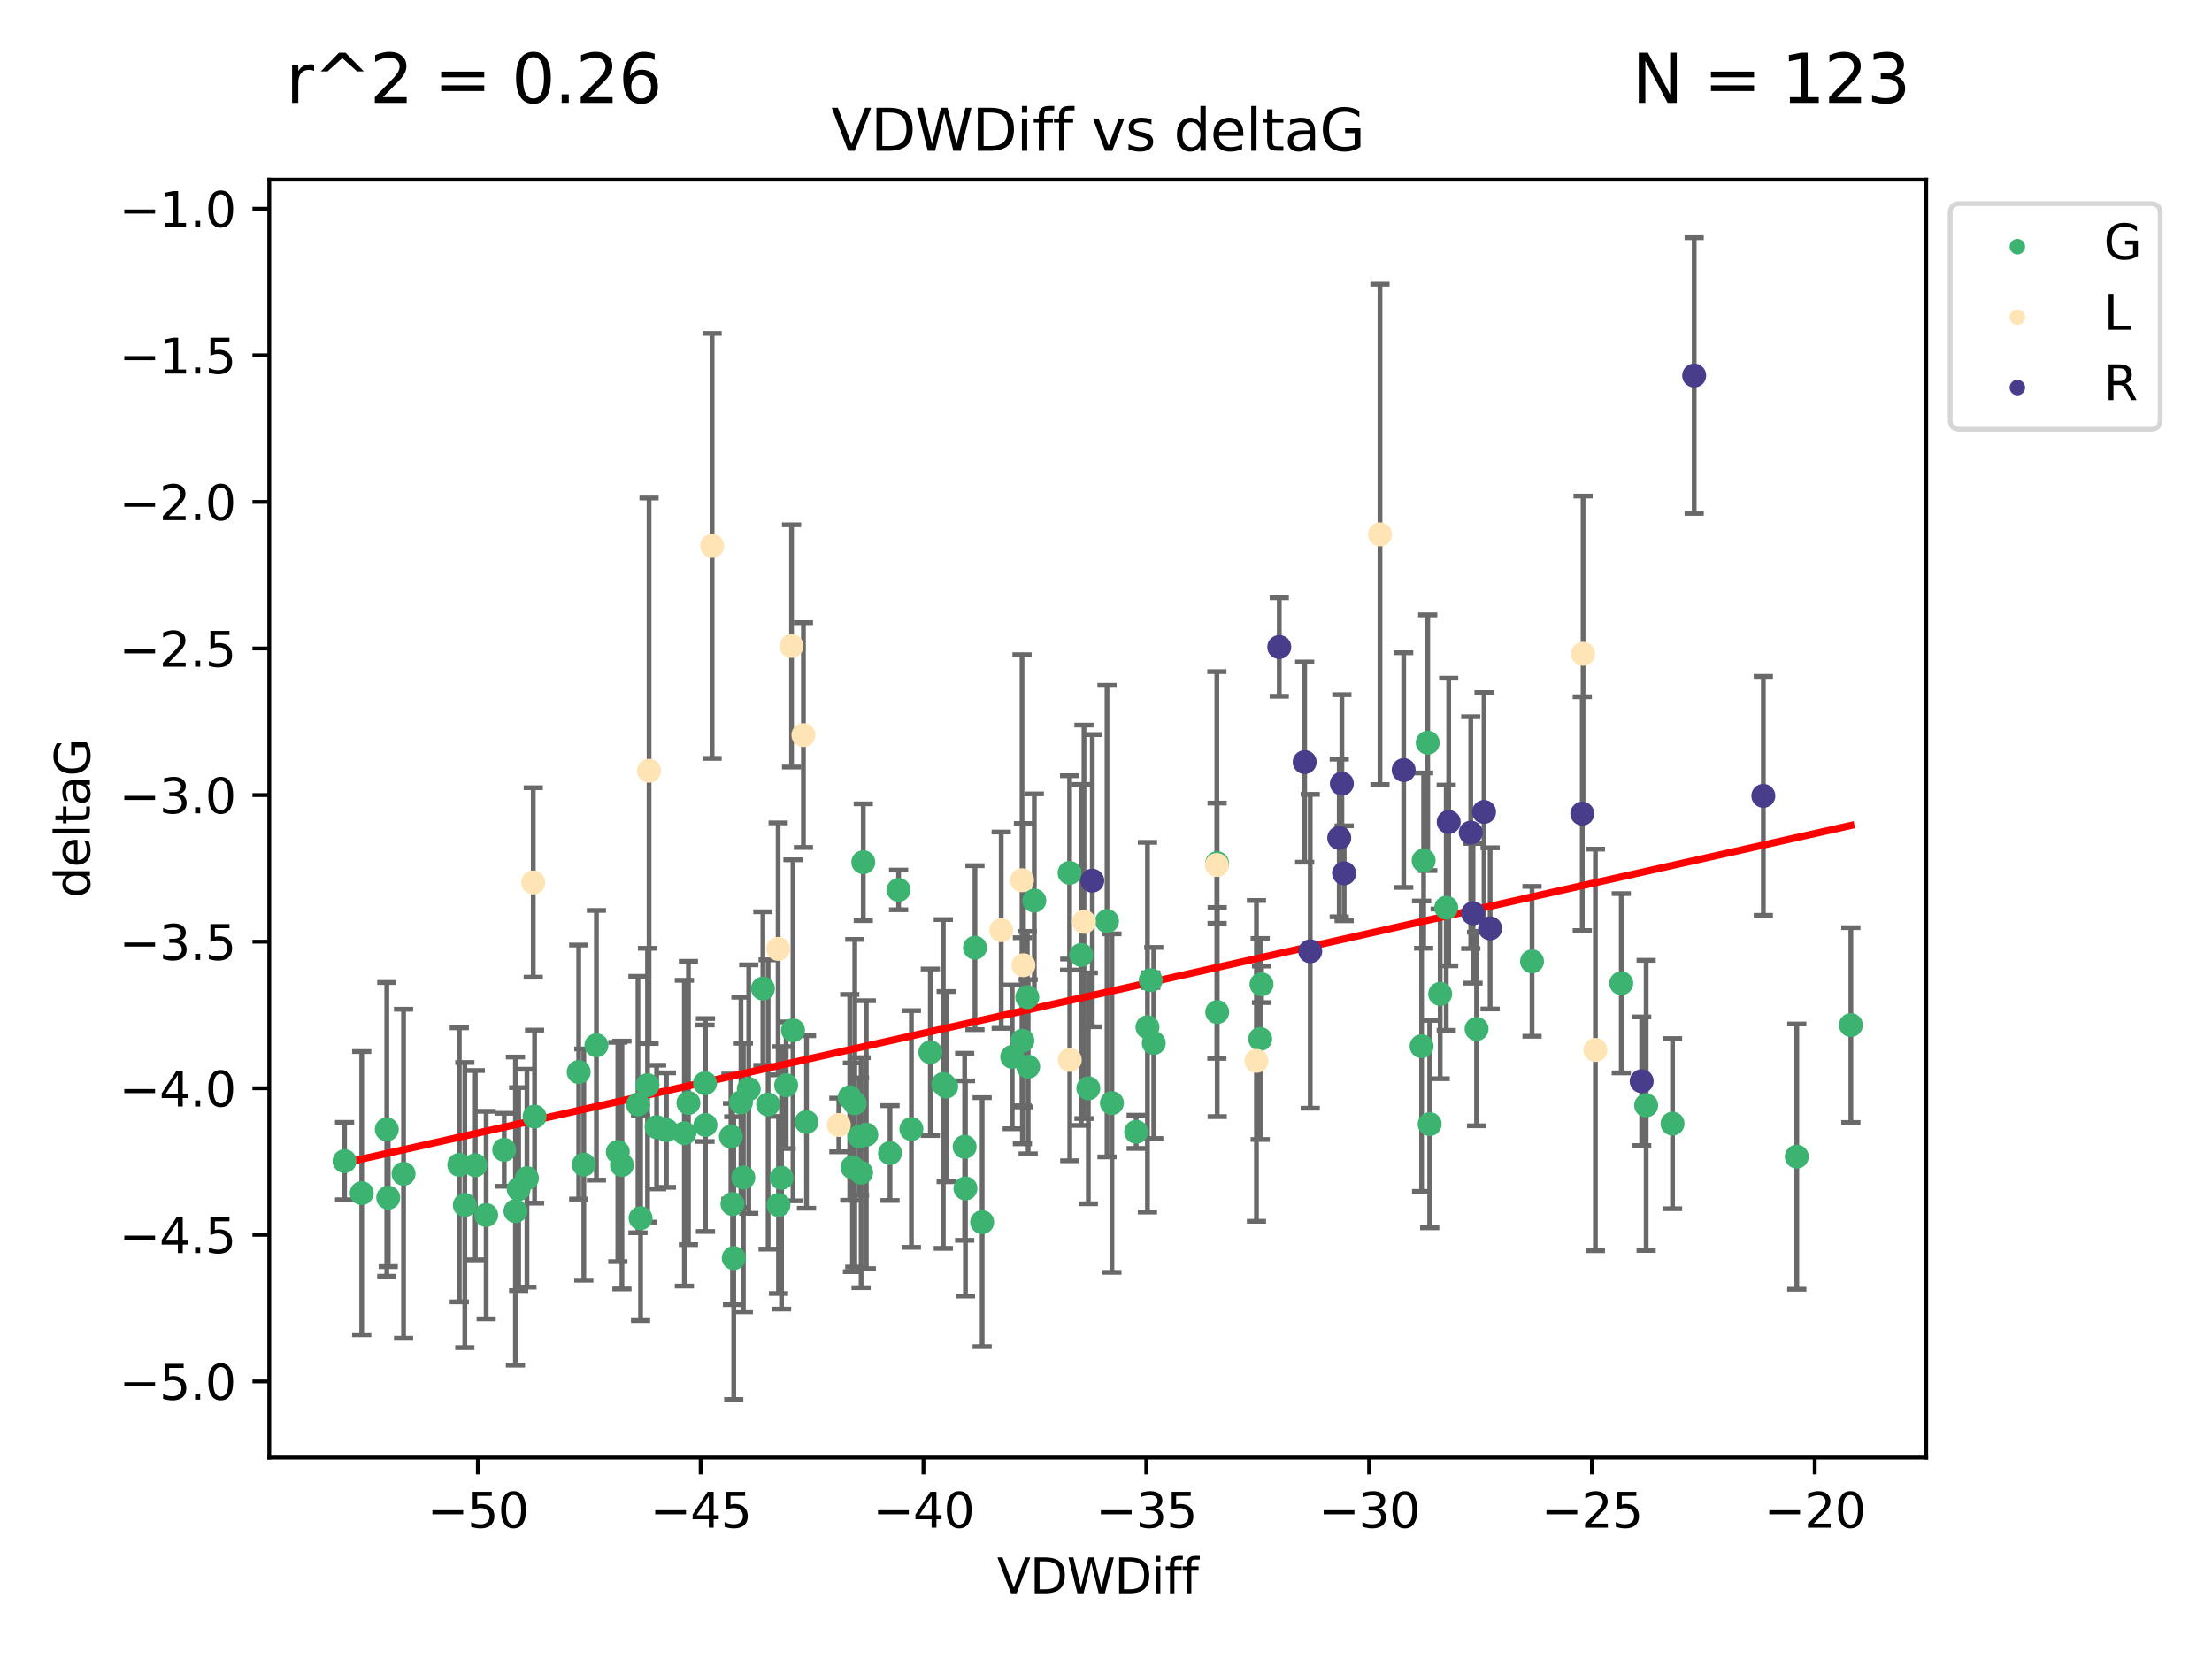 <?xml version="1.0" encoding="utf-8" standalone="no"?>
<!DOCTYPE svg PUBLIC "-//W3C//DTD SVG 1.1//EN"
  "http://www.w3.org/Graphics/SVG/1.1/DTD/svg11.dtd">
<svg xmlns:xlink="http://www.w3.org/1999/xlink" width="460.8pt" height="345.6pt" viewBox="0 0 460.8 345.6" xmlns="http://www.w3.org/2000/svg" version="1.1">
 <defs>
  <style type="text/css">*{stroke-linejoin: round; stroke-linecap: butt}</style>
 </defs>
 <g id="figure_1">
  <g id="patch_1">
   <path d="M 0 345.6 
L 460.8 345.6 
L 460.8 0 
L 0 0 
z
" style="fill: #ffffff"/>
  </g>
  <g id="axes_1">
   <g id="patch_2">
    <path d="M 56.09 303.64 
L 401.26 303.64 
L 401.26 37.411 
L 56.09 37.411 
z
" style="fill: #ffffff"/>
   </g>
   <g id="PathCollection_1">
    <defs>
     <path id="meccb29e35e" d="M 0 1.118 
C 0.297 1.118 0.581 1 0.791 0.791 
C 1 0.581 1.118 0.297 1.118 0 
C 1.118 -0.297 1 -0.581 0.791 -0.791 
C 0.581 -1 0.297 -1.118 0 -1.118 
C -0.297 -1.118 -0.581 -1 -0.791 -0.791 
C -1 -0.581 -1.118 -0.297 -1.118 0 
C -1.118 0.297 -1 0.581 -0.791 0.791 
C -0.581 1 -0.297 1.118 0 1.118 
z
" style="stroke: #3cb371"/>
    </defs>
    <g clip-path="url(#p593f04735f)">
     <use xlink:href="#meccb29e35e" x="152.262" y="236.773" style="fill: #3cb371; stroke: #3cb371"/>
     <use xlink:href="#meccb29e35e" x="96.828" y="251.036" style="fill: #3cb371; stroke: #3cb371"/>
     <use xlink:href="#meccb29e35e" x="109.772" y="245.44" style="fill: #3cb371; stroke: #3cb371"/>
     <use xlink:href="#meccb29e35e" x="120.554" y="223.327" style="fill: #3cb371; stroke: #3cb371"/>
     <use xlink:href="#meccb29e35e" x="155.976" y="226.876" style="fill: #3cb371; stroke: #3cb371"/>
     <use xlink:href="#meccb29e35e" x="75.352" y="248.552" style="fill: #3cb371; stroke: #3cb371"/>
     <use xlink:href="#meccb29e35e" x="146.957" y="234.362" style="fill: #3cb371; stroke: #3cb371"/>
     <use xlink:href="#meccb29e35e" x="142.566" y="236.07" style="fill: #3cb371; stroke: #3cb371"/>
     <use xlink:href="#meccb29e35e" x="84.067" y="244.519" style="fill: #3cb371; stroke: #3cb371"/>
     <use xlink:href="#meccb29e35e" x="71.78" y="241.878" style="fill: #3cb371; stroke: #3cb371"/>
     <use xlink:href="#meccb29e35e" x="179.047" y="236.773" style="fill: #3cb371; stroke: #3cb371"/>
     <use xlink:href="#meccb29e35e" x="201.119" y="247.578" style="fill: #3cb371; stroke: #3cb371"/>
     <use xlink:href="#meccb29e35e" x="179.386" y="244.292" style="fill: #3cb371; stroke: #3cb371"/>
     <use xlink:href="#meccb29e35e" x="80.873" y="249.497" style="fill: #3cb371; stroke: #3cb371"/>
     <use xlink:href="#meccb29e35e" x="154.354" y="229.647" style="fill: #3cb371; stroke: #3cb371"/>
     <use xlink:href="#meccb29e35e" x="152.594" y="250.817" style="fill: #3cb371; stroke: #3cb371"/>
     <use xlink:href="#meccb29e35e" x="121.62" y="242.614" style="fill: #3cb371; stroke: #3cb371"/>
     <use xlink:href="#meccb29e35e" x="101.274" y="253.119" style="fill: #3cb371; stroke: #3cb371"/>
     <use xlink:href="#meccb29e35e" x="165.197" y="214.63" style="fill: #3cb371; stroke: #3cb371"/>
     <use xlink:href="#meccb29e35e" x="193.806" y="219.205" style="fill: #3cb371; stroke: #3cb371"/>
     <use xlink:href="#meccb29e35e" x="177.016" y="228.6" style="fill: #3cb371; stroke: #3cb371"/>
     <use xlink:href="#meccb29e35e" x="178.065" y="229.821" style="fill: #3cb371; stroke: #3cb371"/>
     <use xlink:href="#meccb29e35e" x="134.892" y="226.066" style="fill: #3cb371; stroke: #3cb371"/>
     <use xlink:href="#meccb29e35e" x="128.705" y="239.983" style="fill: #3cb371; stroke: #3cb371"/>
     <use xlink:href="#meccb29e35e" x="136.782" y="234.794" style="fill: #3cb371; stroke: #3cb371"/>
     <use xlink:href="#meccb29e35e" x="95.68" y="242.657" style="fill: #3cb371; stroke: #3cb371"/>
     <use xlink:href="#meccb29e35e" x="168.006" y="233.733" style="fill: #3cb371; stroke: #3cb371"/>
     <use xlink:href="#meccb29e35e" x="80.573" y="235.273" style="fill: #3cb371; stroke: #3cb371"/>
     <use xlink:href="#meccb29e35e" x="180.466" y="236.373" style="fill: #3cb371; stroke: #3cb371"/>
     <use xlink:href="#meccb29e35e" x="200.956" y="238.897" style="fill: #3cb371; stroke: #3cb371"/>
     <use xlink:href="#meccb29e35e" x="108.041" y="247.713" style="fill: #3cb371; stroke: #3cb371"/>
     <use xlink:href="#meccb29e35e" x="107.373" y="252.29" style="fill: #3cb371; stroke: #3cb371"/>
     <use xlink:href="#meccb29e35e" x="124.243" y="217.753" style="fill: #3cb371; stroke: #3cb371"/>
     <use xlink:href="#meccb29e35e" x="99.014" y="242.737" style="fill: #3cb371; stroke: #3cb371"/>
     <use xlink:href="#meccb29e35e" x="129.562" y="242.705" style="fill: #3cb371; stroke: #3cb371"/>
     <use xlink:href="#meccb29e35e" x="162.807" y="245.375" style="fill: #3cb371; stroke: #3cb371"/>
     <use xlink:href="#meccb29e35e" x="160.012" y="230.086" style="fill: #3cb371; stroke: #3cb371"/>
     <use xlink:href="#meccb29e35e" x="158.923" y="205.934" style="fill: #3cb371; stroke: #3cb371"/>
     <use xlink:href="#meccb29e35e" x="185.406" y="240.203" style="fill: #3cb371; stroke: #3cb371"/>
     <use xlink:href="#meccb29e35e" x="138.828" y="235.417" style="fill: #3cb371; stroke: #3cb371"/>
     <use xlink:href="#meccb29e35e" x="179.838" y="179.613" style="fill: #3cb371; stroke: #3cb371"/>
     <use xlink:href="#meccb29e35e" x="154.853" y="245.299" style="fill: #3cb371; stroke: #3cb371"/>
     <use xlink:href="#meccb29e35e" x="111.36" y="232.612" style="fill: #3cb371; stroke: #3cb371"/>
     <use xlink:href="#meccb29e35e" x="177.581" y="243.179" style="fill: #3cb371; stroke: #3cb371"/>
     <use xlink:href="#meccb29e35e" x="152.851" y="262.087" style="fill: #3cb371; stroke: #3cb371"/>
     <use xlink:href="#meccb29e35e" x="143.41" y="229.771" style="fill: #3cb371; stroke: #3cb371"/>
     <use xlink:href="#meccb29e35e" x="105.036" y="239.525" style="fill: #3cb371; stroke: #3cb371"/>
     <use xlink:href="#meccb29e35e" x="132.898" y="230.1" style="fill: #3cb371; stroke: #3cb371"/>
     <use xlink:href="#meccb29e35e" x="133.443" y="253.768" style="fill: #3cb371; stroke: #3cb371"/>
     <use xlink:href="#meccb29e35e" x="162.171" y="251.019" style="fill: #3cb371; stroke: #3cb371"/>
     <use xlink:href="#meccb29e35e" x="240.347" y="217.276" style="fill: #3cb371; stroke: #3cb371"/>
     <use xlink:href="#meccb29e35e" x="222.816" y="181.839" style="fill: #3cb371; stroke: #3cb371"/>
     <use xlink:href="#meccb29e35e" x="253.543" y="179.82" style="fill: #3cb371; stroke: #3cb371"/>
     <use xlink:href="#meccb29e35e" x="296.568" y="179.278" style="fill: #3cb371; stroke: #3cb371"/>
     <use xlink:href="#meccb29e35e" x="196.508" y="225.812" style="fill: #3cb371; stroke: #3cb371"/>
     <use xlink:href="#meccb29e35e" x="236.685" y="235.777" style="fill: #3cb371; stroke: #3cb371"/>
     <use xlink:href="#meccb29e35e" x="214.187" y="222.22" style="fill: #3cb371; stroke: #3cb371"/>
     <use xlink:href="#meccb29e35e" x="189.862" y="235.193" style="fill: #3cb371; stroke: #3cb371"/>
     <use xlink:href="#meccb29e35e" x="204.602" y="254.597" style="fill: #3cb371; stroke: #3cb371"/>
     <use xlink:href="#meccb29e35e" x="253.568" y="210.83" style="fill: #3cb371; stroke: #3cb371"/>
     <use xlink:href="#meccb29e35e" x="210.866" y="220.165" style="fill: #3cb371; stroke: #3cb371"/>
     <use xlink:href="#meccb29e35e" x="146.864" y="225.658" style="fill: #3cb371; stroke: #3cb371"/>
     <use xlink:href="#meccb29e35e" x="226.719" y="226.715" style="fill: #3cb371; stroke: #3cb371"/>
     <use xlink:href="#meccb29e35e" x="197.107" y="226.357" style="fill: #3cb371; stroke: #3cb371"/>
     <use xlink:href="#meccb29e35e" x="319.149" y="200.266" style="fill: #3cb371; stroke: #3cb371"/>
     <use xlink:href="#meccb29e35e" x="214.004" y="207.724" style="fill: #3cb371; stroke: #3cb371"/>
     <use xlink:href="#meccb29e35e" x="215.463" y="187.609" style="fill: #3cb371; stroke: #3cb371"/>
     <use xlink:href="#meccb29e35e" x="230.61" y="191.885" style="fill: #3cb371; stroke: #3cb371"/>
     <use xlink:href="#meccb29e35e" x="337.742" y="204.831" style="fill: #3cb371; stroke: #3cb371"/>
     <use xlink:href="#meccb29e35e" x="348.418" y="234.077" style="fill: #3cb371; stroke: #3cb371"/>
     <use xlink:href="#meccb29e35e" x="163.768" y="226.079" style="fill: #3cb371; stroke: #3cb371"/>
     <use xlink:href="#meccb29e35e" x="262.523" y="216.438" style="fill: #3cb371; stroke: #3cb371"/>
     <use xlink:href="#meccb29e35e" x="239.035" y="213.985" style="fill: #3cb371; stroke: #3cb371"/>
     <use xlink:href="#meccb29e35e" x="187.196" y="185.388" style="fill: #3cb371; stroke: #3cb371"/>
     <use xlink:href="#meccb29e35e" x="301.278" y="189.094" style="fill: #3cb371; stroke: #3cb371"/>
     <use xlink:href="#meccb29e35e" x="212.982" y="216.801" style="fill: #3cb371; stroke: #3cb371"/>
     <use xlink:href="#meccb29e35e" x="225.244" y="198.93" style="fill: #3cb371; stroke: #3cb371"/>
     <use xlink:href="#meccb29e35e" x="203.103" y="197.418" style="fill: #3cb371; stroke: #3cb371"/>
     <use xlink:href="#meccb29e35e" x="239.72" y="204.18" style="fill: #3cb371; stroke: #3cb371"/>
     <use xlink:href="#meccb29e35e" x="231.631" y="229.795" style="fill: #3cb371; stroke: #3cb371"/>
     <use xlink:href="#meccb29e35e" x="297.423" y="154.719" style="fill: #3cb371; stroke: #3cb371"/>
     <use xlink:href="#meccb29e35e" x="307.598" y="214.353" style="fill: #3cb371; stroke: #3cb371"/>
     <use xlink:href="#meccb29e35e" x="262.797" y="205.049" style="fill: #3cb371; stroke: #3cb371"/>
     <use xlink:href="#meccb29e35e" x="297.833" y="234.17" style="fill: #3cb371; stroke: #3cb371"/>
     <use xlink:href="#meccb29e35e" x="296.144" y="217.939" style="fill: #3cb371; stroke: #3cb371"/>
     <use xlink:href="#meccb29e35e" x="374.304" y="240.95" style="fill: #3cb371; stroke: #3cb371"/>
     <use xlink:href="#meccb29e35e" x="342.925" y="230.274" style="fill: #3cb371; stroke: #3cb371"/>
     <use xlink:href="#meccb29e35e" x="300.015" y="207.045" style="fill: #3cb371; stroke: #3cb371"/>
     <use xlink:href="#meccb29e35e" x="385.57" y="213.542" style="fill: #3cb371; stroke: #3cb371"/>
    </g>
   </g>
   <g id="PathCollection_2">
    <defs>
     <path id="md551aac125" d="M 0 1.118 
C 0.297 1.118 0.581 1 0.791 0.791 
C 1 0.581 1.118 0.297 1.118 0 
C 1.118 -0.297 1 -0.581 0.791 -0.791 
C 0.581 -1 0.297 -1.118 0 -1.118 
C -0.297 -1.118 -0.581 -1 -0.791 -0.791 
C -1 -0.581 -1.118 -0.297 -1.118 0 
C -1.118 0.297 -1 0.581 -0.791 0.791 
C -0.581 1 -0.297 1.118 0 1.118 
z
" style="stroke: #ffe4b5"/>
    </defs>
    <g clip-path="url(#p593f04735f)">
     <use xlink:href="#md551aac125" x="164.894" y="134.563" style="fill: #ffe4b5; stroke: #ffe4b5"/>
     <use xlink:href="#md551aac125" x="174.748" y="234.35" style="fill: #ffe4b5; stroke: #ffe4b5"/>
     <use xlink:href="#md551aac125" x="222.853" y="220.797" style="fill: #ffe4b5; stroke: #ffe4b5"/>
     <use xlink:href="#md551aac125" x="213.204" y="201.068" style="fill: #ffe4b5; stroke: #ffe4b5"/>
     <use xlink:href="#md551aac125" x="111.086" y="183.832" style="fill: #ffe4b5; stroke: #ffe4b5"/>
     <use xlink:href="#md551aac125" x="212.908" y="183.368" style="fill: #ffe4b5; stroke: #ffe4b5"/>
     <use xlink:href="#md551aac125" x="162.098" y="197.667" style="fill: #ffe4b5; stroke: #ffe4b5"/>
     <use xlink:href="#md551aac125" x="287.477" y="111.319" style="fill: #ffe4b5; stroke: #ffe4b5"/>
     <use xlink:href="#md551aac125" x="167.365" y="153.129" style="fill: #ffe4b5; stroke: #ffe4b5"/>
     <use xlink:href="#md551aac125" x="148.34" y="113.721" style="fill: #ffe4b5; stroke: #ffe4b5"/>
     <use xlink:href="#md551aac125" x="135.21" y="160.561" style="fill: #ffe4b5; stroke: #ffe4b5"/>
     <use xlink:href="#md551aac125" x="253.491" y="180.196" style="fill: #ffe4b5; stroke: #ffe4b5"/>
     <use xlink:href="#md551aac125" x="225.815" y="192.032" style="fill: #ffe4b5; stroke: #ffe4b5"/>
     <use xlink:href="#md551aac125" x="208.571" y="193.777" style="fill: #ffe4b5; stroke: #ffe4b5"/>
     <use xlink:href="#md551aac125" x="332.352" y="218.721" style="fill: #ffe4b5; stroke: #ffe4b5"/>
     <use xlink:href="#md551aac125" x="329.785" y="136.202" style="fill: #ffe4b5; stroke: #ffe4b5"/>
     <use xlink:href="#md551aac125" x="261.739" y="221.003" style="fill: #ffe4b5; stroke: #ffe4b5"/>
    </g>
   </g>
   <g id="PathCollection_3">
    <defs>
     <path id="m6bd1dd3795" d="M 0 1.118 
C 0.297 1.118 0.581 1 0.791 0.791 
C 1 0.581 1.118 0.297 1.118 0 
C 1.118 -0.297 1 -0.581 0.791 -0.791 
C 0.581 -1 0.297 -1.118 0 -1.118 
C -0.297 -1.118 -0.581 -1 -0.791 -0.791 
C -1 -0.581 -1.118 -0.297 -1.118 0 
C -1.118 0.297 -1 0.581 -0.791 0.791 
C -0.581 1 -0.297 1.118 0 1.118 
z
" style="stroke: #483d8b"/>
    </defs>
    <g clip-path="url(#p593f04735f)">
     <use xlink:href="#m6bd1dd3795" x="309.154" y="169.141" style="fill: #483d8b; stroke: #483d8b"/>
     <use xlink:href="#m6bd1dd3795" x="227.541" y="183.461" style="fill: #483d8b; stroke: #483d8b"/>
     <use xlink:href="#m6bd1dd3795" x="292.413" y="160.419" style="fill: #483d8b; stroke: #483d8b"/>
     <use xlink:href="#m6bd1dd3795" x="272.944" y="198.171" style="fill: #483d8b; stroke: #483d8b"/>
     <use xlink:href="#m6bd1dd3795" x="280.014" y="181.925" style="fill: #483d8b; stroke: #483d8b"/>
     <use xlink:href="#m6bd1dd3795" x="266.493" y="134.784" style="fill: #483d8b; stroke: #483d8b"/>
     <use xlink:href="#m6bd1dd3795" x="352.929" y="78.228" style="fill: #483d8b; stroke: #483d8b"/>
     <use xlink:href="#m6bd1dd3795" x="310.419" y="193.404" style="fill: #483d8b; stroke: #483d8b"/>
     <use xlink:href="#m6bd1dd3795" x="367.337" y="165.792" style="fill: #483d8b; stroke: #483d8b"/>
     <use xlink:href="#m6bd1dd3795" x="329.616" y="169.496" style="fill: #483d8b; stroke: #483d8b"/>
     <use xlink:href="#m6bd1dd3795" x="271.786" y="158.754" style="fill: #483d8b; stroke: #483d8b"/>
     <use xlink:href="#m6bd1dd3795" x="278.988" y="174.559" style="fill: #483d8b; stroke: #483d8b"/>
     <use xlink:href="#m6bd1dd3795" x="306.386" y="173.453" style="fill: #483d8b; stroke: #483d8b"/>
     <use xlink:href="#m6bd1dd3795" x="341.99" y="225.238" style="fill: #483d8b; stroke: #483d8b"/>
     <use xlink:href="#m6bd1dd3795" x="306.861" y="190.256" style="fill: #483d8b; stroke: #483d8b"/>
     <use xlink:href="#m6bd1dd3795" x="279.536" y="163.249" style="fill: #483d8b; stroke: #483d8b"/>
     <use xlink:href="#m6bd1dd3795" x="301.789" y="171.234" style="fill: #483d8b; stroke: #483d8b"/>
    </g>
   </g>
   <g id="matplotlib.axis_1">
    <g id="xtick_1">
     <g id="line2d_1">
      <defs>
       <path id="mf00054cd99" d="M 0 0 
L 0 3.5 
" style="stroke: #000000; stroke-width: 0.8"/>
      </defs>
      <g>
       <use xlink:href="#mf00054cd99" x="99.543" y="303.64" style="stroke: #000000; stroke-width: 0.8"/>
      </g>
     </g>
     <g id="text_1">
      <!-- −50 -->
      <g transform="translate(88.991 318.238)scale(0.1 -0.1)">
       <defs>
        <path id="DejaVuSans-2212" d="M 678 2272 
L 4684 2272 
L 4684 1741 
L 678 1741 
L 678 2272 
z
" transform="scale(0.016)"/>
        <path id="DejaVuSans-35" d="M 691 4666 
L 3169 4666 
L 3169 4134 
L 1269 4134 
L 1269 2991 
Q 1406 3038 1543 3061 
Q 1681 3084 1819 3084 
Q 2600 3084 3056 2656 
Q 3513 2228 3513 1497 
Q 3513 744 3044 326 
Q 2575 -91 1722 -91 
Q 1428 -91 1123 -41 
Q 819 9 494 109 
L 494 744 
Q 775 591 1075 516 
Q 1375 441 1709 441 
Q 2250 441 2565 725 
Q 2881 1009 2881 1497 
Q 2881 1984 2565 2268 
Q 2250 2553 1709 2553 
Q 1456 2553 1204 2497 
Q 953 2441 691 2322 
L 691 4666 
z
" transform="scale(0.016)"/>
        <path id="DejaVuSans-30" d="M 2034 4250 
Q 1547 4250 1301 3770 
Q 1056 3291 1056 2328 
Q 1056 1369 1301 889 
Q 1547 409 2034 409 
Q 2525 409 2770 889 
Q 3016 1369 3016 2328 
Q 3016 3291 2770 3770 
Q 2525 4250 2034 4250 
z
M 2034 4750 
Q 2819 4750 3233 4129 
Q 3647 3509 3647 2328 
Q 3647 1150 3233 529 
Q 2819 -91 2034 -91 
Q 1250 -91 836 529 
Q 422 1150 422 2328 
Q 422 3509 836 4129 
Q 1250 4750 2034 4750 
z
" transform="scale(0.016)"/>
       </defs>
       <use xlink:href="#DejaVuSans-2212"/>
       <use xlink:href="#DejaVuSans-35" x="83.789"/>
       <use xlink:href="#DejaVuSans-30" x="147.412"/>
      </g>
     </g>
    </g>
    <g id="xtick_2">
     <g id="line2d_2">
      <g>
       <use xlink:href="#mf00054cd99" x="145.959" y="303.64" style="stroke: #000000; stroke-width: 0.8"/>
      </g>
     </g>
     <g id="text_2">
      <!-- −45 -->
      <g transform="translate(135.407 318.238)scale(0.1 -0.1)">
       <defs>
        <path id="DejaVuSans-34" d="M 2419 4116 
L 825 1625 
L 2419 1625 
L 2419 4116 
z
M 2253 4666 
L 3047 4666 
L 3047 1625 
L 3713 1625 
L 3713 1100 
L 3047 1100 
L 3047 0 
L 2419 0 
L 2419 1100 
L 313 1100 
L 313 1709 
L 2253 4666 
z
" transform="scale(0.016)"/>
       </defs>
       <use xlink:href="#DejaVuSans-2212"/>
       <use xlink:href="#DejaVuSans-34" x="83.789"/>
       <use xlink:href="#DejaVuSans-35" x="147.412"/>
      </g>
     </g>
    </g>
    <g id="xtick_3">
     <g id="line2d_3">
      <g>
       <use xlink:href="#mf00054cd99" x="192.376" y="303.64" style="stroke: #000000; stroke-width: 0.8"/>
      </g>
     </g>
     <g id="text_3">
      <!-- −40 -->
      <g transform="translate(181.823 318.238)scale(0.1 -0.1)">
       <use xlink:href="#DejaVuSans-2212"/>
       <use xlink:href="#DejaVuSans-34" x="83.789"/>
       <use xlink:href="#DejaVuSans-30" x="147.412"/>
      </g>
     </g>
    </g>
    <g id="xtick_4">
     <g id="line2d_4">
      <g>
       <use xlink:href="#mf00054cd99" x="238.792" y="303.64" style="stroke: #000000; stroke-width: 0.8"/>
      </g>
     </g>
     <g id="text_4">
      <!-- −35 -->
      <g transform="translate(228.24 318.238)scale(0.1 -0.1)">
       <defs>
        <path id="DejaVuSans-33" d="M 2597 2516 
Q 3050 2419 3304 2112 
Q 3559 1806 3559 1356 
Q 3559 666 3084 287 
Q 2609 -91 1734 -91 
Q 1441 -91 1130 -33 
Q 819 25 488 141 
L 488 750 
Q 750 597 1062 519 
Q 1375 441 1716 441 
Q 2309 441 2620 675 
Q 2931 909 2931 1356 
Q 2931 1769 2642 2001 
Q 2353 2234 1838 2234 
L 1294 2234 
L 1294 2753 
L 1863 2753 
Q 2328 2753 2575 2939 
Q 2822 3125 2822 3475 
Q 2822 3834 2567 4026 
Q 2313 4219 1838 4219 
Q 1578 4219 1281 4162 
Q 984 4106 628 3988 
L 628 4550 
Q 988 4650 1302 4700 
Q 1616 4750 1894 4750 
Q 2613 4750 3031 4423 
Q 3450 4097 3450 3541 
Q 3450 3153 3228 2886 
Q 3006 2619 2597 2516 
z
" transform="scale(0.016)"/>
       </defs>
       <use xlink:href="#DejaVuSans-2212"/>
       <use xlink:href="#DejaVuSans-33" x="83.789"/>
       <use xlink:href="#DejaVuSans-35" x="147.412"/>
      </g>
     </g>
    </g>
    <g id="xtick_5">
     <g id="line2d_5">
      <g>
       <use xlink:href="#mf00054cd99" x="285.208" y="303.64" style="stroke: #000000; stroke-width: 0.8"/>
      </g>
     </g>
     <g id="text_5">
      <!-- −30 -->
      <g transform="translate(274.656 318.238)scale(0.1 -0.1)">
       <use xlink:href="#DejaVuSans-2212"/>
       <use xlink:href="#DejaVuSans-33" x="83.789"/>
       <use xlink:href="#DejaVuSans-30" x="147.412"/>
      </g>
     </g>
    </g>
    <g id="xtick_6">
     <g id="line2d_6">
      <g>
       <use xlink:href="#mf00054cd99" x="331.625" y="303.64" style="stroke: #000000; stroke-width: 0.8"/>
      </g>
     </g>
     <g id="text_6">
      <!-- −25 -->
      <g transform="translate(321.072 318.238)scale(0.1 -0.1)">
       <defs>
        <path id="DejaVuSans-32" d="M 1228 531 
L 3431 531 
L 3431 0 
L 469 0 
L 469 531 
Q 828 903 1448 1529 
Q 2069 2156 2228 2338 
Q 2531 2678 2651 2914 
Q 2772 3150 2772 3378 
Q 2772 3750 2511 3984 
Q 2250 4219 1831 4219 
Q 1534 4219 1204 4116 
Q 875 4013 500 3803 
L 500 4441 
Q 881 4594 1212 4672 
Q 1544 4750 1819 4750 
Q 2544 4750 2975 4387 
Q 3406 4025 3406 3419 
Q 3406 3131 3298 2873 
Q 3191 2616 2906 2266 
Q 2828 2175 2409 1742 
Q 1991 1309 1228 531 
z
" transform="scale(0.016)"/>
       </defs>
       <use xlink:href="#DejaVuSans-2212"/>
       <use xlink:href="#DejaVuSans-32" x="83.789"/>
       <use xlink:href="#DejaVuSans-35" x="147.412"/>
      </g>
     </g>
    </g>
    <g id="xtick_7">
     <g id="line2d_7">
      <g>
       <use xlink:href="#mf00054cd99" x="378.041" y="303.64" style="stroke: #000000; stroke-width: 0.8"/>
      </g>
     </g>
     <g id="text_7">
      <!-- −20 -->
      <g transform="translate(367.488 318.238)scale(0.1 -0.1)">
       <use xlink:href="#DejaVuSans-2212"/>
       <use xlink:href="#DejaVuSans-32" x="83.789"/>
       <use xlink:href="#DejaVuSans-30" x="147.412"/>
      </g>
     </g>
    </g>
    <g id="text_8">
     <!-- VDWDiff -->
     <g transform="translate(207.702 331.917)scale(0.1 -0.1)">
      <defs>
       <path id="DejaVuSans-56" d="M 1831 0 
L 50 4666 
L 709 4666 
L 2188 738 
L 3669 4666 
L 4325 4666 
L 2547 0 
L 1831 0 
z
" transform="scale(0.016)"/>
       <path id="DejaVuSans-44" d="M 1259 4147 
L 1259 519 
L 2022 519 
Q 2988 519 3436 956 
Q 3884 1394 3884 2338 
Q 3884 3275 3436 3711 
Q 2988 4147 2022 4147 
L 1259 4147 
z
M 628 4666 
L 1925 4666 
Q 3281 4666 3915 4102 
Q 4550 3538 4550 2338 
Q 4550 1131 3912 565 
Q 3275 0 1925 0 
L 628 0 
L 628 4666 
z
" transform="scale(0.016)"/>
       <path id="DejaVuSans-57" d="M 213 4666 
L 850 4666 
L 1831 722 
L 2809 4666 
L 3519 4666 
L 4500 722 
L 5478 4666 
L 6119 4666 
L 4947 0 
L 4153 0 
L 3169 4050 
L 2175 0 
L 1381 0 
L 213 4666 
z
" transform="scale(0.016)"/>
       <path id="DejaVuSans-69" d="M 603 3500 
L 1178 3500 
L 1178 0 
L 603 0 
L 603 3500 
z
M 603 4863 
L 1178 4863 
L 1178 4134 
L 603 4134 
L 603 4863 
z
" transform="scale(0.016)"/>
       <path id="DejaVuSans-66" d="M 2375 4863 
L 2375 4384 
L 1825 4384 
Q 1516 4384 1395 4259 
Q 1275 4134 1275 3809 
L 1275 3500 
L 2222 3500 
L 2222 3053 
L 1275 3053 
L 1275 0 
L 697 0 
L 697 3053 
L 147 3053 
L 147 3500 
L 697 3500 
L 697 3744 
Q 697 4328 969 4595 
Q 1241 4863 1831 4863 
L 2375 4863 
z
" transform="scale(0.016)"/>
      </defs>
      <use xlink:href="#DejaVuSans-56"/>
      <use xlink:href="#DejaVuSans-44" x="68.408"/>
      <use xlink:href="#DejaVuSans-57" x="145.41"/>
      <use xlink:href="#DejaVuSans-44" x="244.287"/>
      <use xlink:href="#DejaVuSans-69" x="321.289"/>
      <use xlink:href="#DejaVuSans-66" x="349.072"/>
      <use xlink:href="#DejaVuSans-66" x="384.277"/>
     </g>
    </g>
   </g>
   <g id="matplotlib.axis_2">
    <g id="ytick_1">
     <g id="line2d_8">
      <defs>
       <path id="mfb4855d258" d="M 0 0 
L -3.5 0 
" style="stroke: #000000; stroke-width: 0.8"/>
      </defs>
      <g>
       <use xlink:href="#mfb4855d258" x="56.09" y="287.78" style="stroke: #000000; stroke-width: 0.8"/>
      </g>
     </g>
     <g id="text_9">
      <!-- −5.0 -->
      <g transform="translate(24.807 291.579)scale(0.1 -0.1)">
       <defs>
        <path id="DejaVuSans-2e" d="M 684 794 
L 1344 794 
L 1344 0 
L 684 0 
L 684 794 
z
" transform="scale(0.016)"/>
       </defs>
       <use xlink:href="#DejaVuSans-2212"/>
       <use xlink:href="#DejaVuSans-35" x="83.789"/>
       <use xlink:href="#DejaVuSans-2e" x="147.412"/>
       <use xlink:href="#DejaVuSans-30" x="179.199"/>
      </g>
     </g>
    </g>
    <g id="ytick_2">
     <g id="line2d_9">
      <g>
       <use xlink:href="#mfb4855d258" x="56.09" y="257.242" style="stroke: #000000; stroke-width: 0.8"/>
      </g>
     </g>
     <g id="text_10">
      <!-- −4.5 -->
      <g transform="translate(24.807 261.042)scale(0.1 -0.1)">
       <use xlink:href="#DejaVuSans-2212"/>
       <use xlink:href="#DejaVuSans-34" x="83.789"/>
       <use xlink:href="#DejaVuSans-2e" x="147.412"/>
       <use xlink:href="#DejaVuSans-35" x="179.199"/>
      </g>
     </g>
    </g>
    <g id="ytick_3">
     <g id="line2d_10">
      <g>
       <use xlink:href="#mfb4855d258" x="56.09" y="226.705" style="stroke: #000000; stroke-width: 0.8"/>
      </g>
     </g>
     <g id="text_11">
      <!-- −4.0 -->
      <g transform="translate(24.807 230.504)scale(0.1 -0.1)">
       <use xlink:href="#DejaVuSans-2212"/>
       <use xlink:href="#DejaVuSans-34" x="83.789"/>
       <use xlink:href="#DejaVuSans-2e" x="147.412"/>
       <use xlink:href="#DejaVuSans-30" x="179.199"/>
      </g>
     </g>
    </g>
    <g id="ytick_4">
     <g id="line2d_11">
      <g>
       <use xlink:href="#mfb4855d258" x="56.09" y="196.168" style="stroke: #000000; stroke-width: 0.8"/>
      </g>
     </g>
     <g id="text_12">
      <!-- −3.5 -->
      <g transform="translate(24.807 199.967)scale(0.1 -0.1)">
       <use xlink:href="#DejaVuSans-2212"/>
       <use xlink:href="#DejaVuSans-33" x="83.789"/>
       <use xlink:href="#DejaVuSans-2e" x="147.412"/>
       <use xlink:href="#DejaVuSans-35" x="179.199"/>
      </g>
     </g>
    </g>
    <g id="ytick_5">
     <g id="line2d_12">
      <g>
       <use xlink:href="#mfb4855d258" x="56.09" y="165.63" style="stroke: #000000; stroke-width: 0.8"/>
      </g>
     </g>
     <g id="text_13">
      <!-- −3.0 -->
      <g transform="translate(24.807 169.43)scale(0.1 -0.1)">
       <use xlink:href="#DejaVuSans-2212"/>
       <use xlink:href="#DejaVuSans-33" x="83.789"/>
       <use xlink:href="#DejaVuSans-2e" x="147.412"/>
       <use xlink:href="#DejaVuSans-30" x="179.199"/>
      </g>
     </g>
    </g>
    <g id="ytick_6">
     <g id="line2d_13">
      <g>
       <use xlink:href="#mfb4855d258" x="56.09" y="135.093" style="stroke: #000000; stroke-width: 0.8"/>
      </g>
     </g>
     <g id="text_14">
      <!-- −2.5 -->
      <g transform="translate(24.807 138.892)scale(0.1 -0.1)">
       <use xlink:href="#DejaVuSans-2212"/>
       <use xlink:href="#DejaVuSans-32" x="83.789"/>
       <use xlink:href="#DejaVuSans-2e" x="147.412"/>
       <use xlink:href="#DejaVuSans-35" x="179.199"/>
      </g>
     </g>
    </g>
    <g id="ytick_7">
     <g id="line2d_14">
      <g>
       <use xlink:href="#mfb4855d258" x="56.09" y="104.556" style="stroke: #000000; stroke-width: 0.8"/>
      </g>
     </g>
     <g id="text_15">
      <!-- −2.0 -->
      <g transform="translate(24.807 108.355)scale(0.1 -0.1)">
       <use xlink:href="#DejaVuSans-2212"/>
       <use xlink:href="#DejaVuSans-32" x="83.789"/>
       <use xlink:href="#DejaVuSans-2e" x="147.412"/>
       <use xlink:href="#DejaVuSans-30" x="179.199"/>
      </g>
     </g>
    </g>
    <g id="ytick_8">
     <g id="line2d_15">
      <g>
       <use xlink:href="#mfb4855d258" x="56.09" y="74.018" style="stroke: #000000; stroke-width: 0.8"/>
      </g>
     </g>
     <g id="text_16">
      <!-- −1.5 -->
      <g transform="translate(24.807 77.818)scale(0.1 -0.1)">
       <defs>
        <path id="DejaVuSans-31" d="M 794 531 
L 1825 531 
L 1825 4091 
L 703 3866 
L 703 4441 
L 1819 4666 
L 2450 4666 
L 2450 531 
L 3481 531 
L 3481 0 
L 794 0 
L 794 531 
z
" transform="scale(0.016)"/>
       </defs>
       <use xlink:href="#DejaVuSans-2212"/>
       <use xlink:href="#DejaVuSans-31" x="83.789"/>
       <use xlink:href="#DejaVuSans-2e" x="147.412"/>
       <use xlink:href="#DejaVuSans-35" x="179.199"/>
      </g>
     </g>
    </g>
    <g id="ytick_9">
     <g id="line2d_16">
      <g>
       <use xlink:href="#mfb4855d258" x="56.09" y="43.481" style="stroke: #000000; stroke-width: 0.8"/>
      </g>
     </g>
     <g id="text_17">
      <!-- −1.0 -->
      <g transform="translate(24.807 47.28)scale(0.1 -0.1)">
       <use xlink:href="#DejaVuSans-2212"/>
       <use xlink:href="#DejaVuSans-31" x="83.789"/>
       <use xlink:href="#DejaVuSans-2e" x="147.412"/>
       <use xlink:href="#DejaVuSans-30" x="179.199"/>
      </g>
     </g>
    </g>
    <g id="text_18">
     <!-- deltaG -->
     <g transform="translate(18.727 187.064)rotate(-90)scale(0.1 -0.1)">
      <defs>
       <path id="DejaVuSans-64" d="M 2906 2969 
L 2906 4863 
L 3481 4863 
L 3481 0 
L 2906 0 
L 2906 525 
Q 2725 213 2448 61 
Q 2172 -91 1784 -91 
Q 1150 -91 751 415 
Q 353 922 353 1747 
Q 353 2572 751 3078 
Q 1150 3584 1784 3584 
Q 2172 3584 2448 3432 
Q 2725 3281 2906 2969 
z
M 947 1747 
Q 947 1113 1208 752 
Q 1469 391 1925 391 
Q 2381 391 2643 752 
Q 2906 1113 2906 1747 
Q 2906 2381 2643 2742 
Q 2381 3103 1925 3103 
Q 1469 3103 1208 2742 
Q 947 2381 947 1747 
z
" transform="scale(0.016)"/>
       <path id="DejaVuSans-65" d="M 3597 1894 
L 3597 1613 
L 953 1613 
Q 991 1019 1311 708 
Q 1631 397 2203 397 
Q 2534 397 2845 478 
Q 3156 559 3463 722 
L 3463 178 
Q 3153 47 2828 -22 
Q 2503 -91 2169 -91 
Q 1331 -91 842 396 
Q 353 884 353 1716 
Q 353 2575 817 3079 
Q 1281 3584 2069 3584 
Q 2775 3584 3186 3129 
Q 3597 2675 3597 1894 
z
M 3022 2063 
Q 3016 2534 2758 2815 
Q 2500 3097 2075 3097 
Q 1594 3097 1305 2825 
Q 1016 2553 972 2059 
L 3022 2063 
z
" transform="scale(0.016)"/>
       <path id="DejaVuSans-6c" d="M 603 4863 
L 1178 4863 
L 1178 0 
L 603 0 
L 603 4863 
z
" transform="scale(0.016)"/>
       <path id="DejaVuSans-74" d="M 1172 4494 
L 1172 3500 
L 2356 3500 
L 2356 3053 
L 1172 3053 
L 1172 1153 
Q 1172 725 1289 603 
Q 1406 481 1766 481 
L 2356 481 
L 2356 0 
L 1766 0 
Q 1100 0 847 248 
Q 594 497 594 1153 
L 594 3053 
L 172 3053 
L 172 3500 
L 594 3500 
L 594 4494 
L 1172 4494 
z
" transform="scale(0.016)"/>
       <path id="DejaVuSans-61" d="M 2194 1759 
Q 1497 1759 1228 1600 
Q 959 1441 959 1056 
Q 959 750 1161 570 
Q 1363 391 1709 391 
Q 2188 391 2477 730 
Q 2766 1069 2766 1631 
L 2766 1759 
L 2194 1759 
z
M 3341 1997 
L 3341 0 
L 2766 0 
L 2766 531 
Q 2569 213 2275 61 
Q 1981 -91 1556 -91 
Q 1019 -91 701 211 
Q 384 513 384 1019 
Q 384 1609 779 1909 
Q 1175 2209 1959 2209 
L 2766 2209 
L 2766 2266 
Q 2766 2663 2505 2880 
Q 2244 3097 1772 3097 
Q 1472 3097 1187 3025 
Q 903 2953 641 2809 
L 641 3341 
Q 956 3463 1253 3523 
Q 1550 3584 1831 3584 
Q 2591 3584 2966 3190 
Q 3341 2797 3341 1997 
z
" transform="scale(0.016)"/>
       <path id="DejaVuSans-47" d="M 3809 666 
L 3809 1919 
L 2778 1919 
L 2778 2438 
L 4434 2438 
L 4434 434 
Q 4069 175 3628 42 
Q 3188 -91 2688 -91 
Q 1594 -91 976 548 
Q 359 1188 359 2328 
Q 359 3472 976 4111 
Q 1594 4750 2688 4750 
Q 3144 4750 3555 4637 
Q 3966 4525 4313 4306 
L 4313 3634 
Q 3963 3931 3569 4081 
Q 3175 4231 2741 4231 
Q 1884 4231 1454 3753 
Q 1025 3275 1025 2328 
Q 1025 1384 1454 906 
Q 1884 428 2741 428 
Q 3075 428 3337 486 
Q 3600 544 3809 666 
z
" transform="scale(0.016)"/>
      </defs>
      <use xlink:href="#DejaVuSans-64"/>
      <use xlink:href="#DejaVuSans-65" x="63.477"/>
      <use xlink:href="#DejaVuSans-6c" x="125"/>
      <use xlink:href="#DejaVuSans-74" x="152.783"/>
      <use xlink:href="#DejaVuSans-61" x="191.992"/>
      <use xlink:href="#DejaVuSans-47" x="253.271"/>
     </g>
    </g>
   </g>
   <g id="LineCollection_1">
    <path d="M 152.262 249.795 
L 152.262 223.751 
" clip-path="url(#p593f04735f)" style="fill: none; stroke: #696969"/>
    <path d="M 96.828 280.732 
L 96.828 221.34 
" clip-path="url(#p593f04735f)" style="fill: none; stroke: #696969"/>
    <path d="M 109.772 268.138 
L 109.772 222.741 
" clip-path="url(#p593f04735f)" style="fill: none; stroke: #696969"/>
    <path d="M 120.554 249.791 
L 120.554 196.864 
" clip-path="url(#p593f04735f)" style="fill: none; stroke: #696969"/>
    <path d="M 155.976 252.755 
L 155.976 200.996 
" clip-path="url(#p593f04735f)" style="fill: none; stroke: #696969"/>
    <path d="M 75.352 278.054 
L 75.352 219.05 
" clip-path="url(#p593f04735f)" style="fill: none; stroke: #696969"/>
    <path d="M 146.957 256.545 
L 146.957 212.179 
" clip-path="url(#p593f04735f)" style="fill: none; stroke: #696969"/>
    <path d="M 142.566 267.925 
L 142.566 204.215 
" clip-path="url(#p593f04735f)" style="fill: none; stroke: #696969"/>
    <path d="M 84.067 278.789 
L 84.067 210.249 
" clip-path="url(#p593f04735f)" style="fill: none; stroke: #696969"/>
    <path d="M 71.78 249.938 
L 71.78 233.817 
" clip-path="url(#p593f04735f)" style="fill: none; stroke: #696969"/>
    <path d="M 179.047 248.992 
L 179.047 224.554 
" clip-path="url(#p593f04735f)" style="fill: none; stroke: #696969"/>
    <path d="M 201.119 269.993 
L 201.119 225.163 
" clip-path="url(#p593f04735f)" style="fill: none; stroke: #696969"/>
    <path d="M 179.386 268.251 
L 179.386 220.332 
" clip-path="url(#p593f04735f)" style="fill: none; stroke: #696969"/>
    <path d="M 80.873 263.862 
L 80.873 235.131 
" clip-path="url(#p593f04735f)" style="fill: none; stroke: #696969"/>
    <path d="M 154.354 251.56 
L 154.354 207.734 
" clip-path="url(#p593f04735f)" style="fill: none; stroke: #696969"/>
    <path d="M 152.594 271.775 
L 152.594 229.858 
" clip-path="url(#p593f04735f)" style="fill: none; stroke: #696969"/>
    <path d="M 121.62 266.709 
L 121.62 218.518 
" clip-path="url(#p593f04735f)" style="fill: none; stroke: #696969"/>
    <path d="M 101.274 274.733 
L 101.274 231.505 
" clip-path="url(#p593f04735f)" style="fill: none; stroke: #696969"/>
    <path d="M 165.197 250.154 
L 165.197 179.106 
" clip-path="url(#p593f04735f)" style="fill: none; stroke: #696969"/>
    <path d="M 193.806 236.552 
L 193.806 201.859 
" clip-path="url(#p593f04735f)" style="fill: none; stroke: #696969"/>
    <path d="M 177.016 250.04 
L 177.016 207.16 
" clip-path="url(#p593f04735f)" style="fill: none; stroke: #696969"/>
    <path d="M 178.065 263.953 
L 178.065 195.689 
" clip-path="url(#p593f04735f)" style="fill: none; stroke: #696969"/>
    <path d="M 134.892 254.589 
L 134.892 197.544 
" clip-path="url(#p593f04735f)" style="fill: none; stroke: #696969"/>
    <path d="M 128.705 262.83 
L 128.705 217.137 
" clip-path="url(#p593f04735f)" style="fill: none; stroke: #696969"/>
    <path d="M 136.782 247.672 
L 136.782 221.916 
" clip-path="url(#p593f04735f)" style="fill: none; stroke: #696969"/>
    <path d="M 95.68 271.207 
L 95.68 214.107 
" clip-path="url(#p593f04735f)" style="fill: none; stroke: #696969"/>
    <path d="M 168.006 251.705 
L 168.006 215.761 
" clip-path="url(#p593f04735f)" style="fill: none; stroke: #696969"/>
    <path d="M 80.573 265.875 
L 80.573 204.67 
" clip-path="url(#p593f04735f)" style="fill: none; stroke: #696969"/>
    <path d="M 180.466 264.28 
L 180.466 208.467 
" clip-path="url(#p593f04735f)" style="fill: none; stroke: #696969"/>
    <path d="M 200.956 258.383 
L 200.956 219.411 
" clip-path="url(#p593f04735f)" style="fill: none; stroke: #696969"/>
    <path d="M 108.041 268.855 
L 108.041 226.571 
" clip-path="url(#p593f04735f)" style="fill: none; stroke: #696969"/>
    <path d="M 107.373 284.384 
L 107.373 220.195 
" clip-path="url(#p593f04735f)" style="fill: none; stroke: #696969"/>
    <path d="M 124.243 245.843 
L 124.243 189.663 
" clip-path="url(#p593f04735f)" style="fill: none; stroke: #696969"/>
    <path d="M 99.014 262.461 
L 99.014 223.014 
" clip-path="url(#p593f04735f)" style="fill: none; stroke: #696969"/>
    <path d="M 129.562 268.526 
L 129.562 216.883 
" clip-path="url(#p593f04735f)" style="fill: none; stroke: #696969"/>
    <path d="M 162.807 272.714 
L 162.807 218.037 
" clip-path="url(#p593f04735f)" style="fill: none; stroke: #696969"/>
    <path d="M 160.012 260.224 
L 160.012 199.948 
" clip-path="url(#p593f04735f)" style="fill: none; stroke: #696969"/>
    <path d="M 158.923 221.934 
L 158.923 189.935 
" clip-path="url(#p593f04735f)" style="fill: none; stroke: #696969"/>
    <path d="M 185.406 250.079 
L 185.406 230.328 
" clip-path="url(#p593f04735f)" style="fill: none; stroke: #696969"/>
    <path d="M 138.828 247.339 
L 138.828 223.495 
" clip-path="url(#p593f04735f)" style="fill: none; stroke: #696969"/>
    <path d="M 179.838 191.774 
L 179.838 167.452 
" clip-path="url(#p593f04735f)" style="fill: none; stroke: #696969"/>
    <path d="M 154.853 273.274 
L 154.853 217.324 
" clip-path="url(#p593f04735f)" style="fill: none; stroke: #696969"/>
    <path d="M 111.36 250.637 
L 111.36 214.587 
" clip-path="url(#p593f04735f)" style="fill: none; stroke: #696969"/>
    <path d="M 177.581 264.918 
L 177.581 221.439 
" clip-path="url(#p593f04735f)" style="fill: none; stroke: #696969"/>
    <path d="M 152.851 291.539 
L 152.851 232.634 
" clip-path="url(#p593f04735f)" style="fill: none; stroke: #696969"/>
    <path d="M 143.41 259.286 
L 143.41 200.256 
" clip-path="url(#p593f04735f)" style="fill: none; stroke: #696969"/>
    <path d="M 105.036 247.13 
L 105.036 231.921 
" clip-path="url(#p593f04735f)" style="fill: none; stroke: #696969"/>
    <path d="M 132.898 256.815 
L 132.898 203.384 
" clip-path="url(#p593f04735f)" style="fill: none; stroke: #696969"/>
    <path d="M 133.443 275.091 
L 133.443 232.445 
" clip-path="url(#p593f04735f)" style="fill: none; stroke: #696969"/>
    <path d="M 162.171 269.469 
L 162.171 232.568 
" clip-path="url(#p593f04735f)" style="fill: none; stroke: #696969"/>
    <path d="M 240.347 237.183 
L 240.347 197.369 
" clip-path="url(#p593f04735f)" style="fill: none; stroke: #696969"/>
    <path d="M 222.816 202.083 
L 222.816 161.595 
" clip-path="url(#p593f04735f)" style="fill: none; stroke: #696969"/>
    <path d="M 253.543 192.347 
L 253.543 167.292 
" clip-path="url(#p593f04735f)" style="fill: none; stroke: #696969"/>
    <path d="M 296.568 197.535 
L 296.568 161.021 
" clip-path="url(#p593f04735f)" style="fill: none; stroke: #696969"/>
    <path d="M 196.508 260.063 
L 196.508 191.56 
" clip-path="url(#p593f04735f)" style="fill: none; stroke: #696969"/>
    <path d="M 236.685 239.235 
L 236.685 232.318 
" clip-path="url(#p593f04735f)" style="fill: none; stroke: #696969"/>
    <path d="M 214.187 240.366 
L 214.187 204.073 
" clip-path="url(#p593f04735f)" style="fill: none; stroke: #696969"/>
    <path d="M 189.862 259.85 
L 189.862 210.537 
" clip-path="url(#p593f04735f)" style="fill: none; stroke: #696969"/>
    <path d="M 204.602 280.529 
L 204.602 228.665 
" clip-path="url(#p593f04735f)" style="fill: none; stroke: #696969"/>
    <path d="M 253.568 232.612 
L 253.568 189.049 
" clip-path="url(#p593f04735f)" style="fill: none; stroke: #696969"/>
    <path d="M 210.866 235.143 
L 210.866 205.188 
" clip-path="url(#p593f04735f)" style="fill: none; stroke: #696969"/>
    <path d="M 146.864 237.79 
L 146.864 213.526 
" clip-path="url(#p593f04735f)" style="fill: none; stroke: #696969"/>
    <path d="M 226.719 250.769 
L 226.719 202.66 
" clip-path="url(#p593f04735f)" style="fill: none; stroke: #696969"/>
    <path d="M 197.107 246.169 
L 197.107 206.545 
" clip-path="url(#p593f04735f)" style="fill: none; stroke: #696969"/>
    <path d="M 319.149 215.871 
L 319.149 184.661 
" clip-path="url(#p593f04735f)" style="fill: none; stroke: #696969"/>
    <path d="M 214.004 221.422 
L 214.004 194.027 
" clip-path="url(#p593f04735f)" style="fill: none; stroke: #696969"/>
    <path d="M 215.463 209.843 
L 215.463 165.375 
" clip-path="url(#p593f04735f)" style="fill: none; stroke: #696969"/>
    <path d="M 230.61 241.008 
L 230.61 142.762 
" clip-path="url(#p593f04735f)" style="fill: none; stroke: #696969"/>
    <path d="M 337.742 223.505 
L 337.742 186.156 
" clip-path="url(#p593f04735f)" style="fill: none; stroke: #696969"/>
    <path d="M 348.418 251.8 
L 348.418 216.354 
" clip-path="url(#p593f04735f)" style="fill: none; stroke: #696969"/>
    <path d="M 163.768 239.266 
L 163.768 212.891 
" clip-path="url(#p593f04735f)" style="fill: none; stroke: #696969"/>
    <path d="M 262.523 237.376 
L 262.523 195.5 
" clip-path="url(#p593f04735f)" style="fill: none; stroke: #696969"/>
    <path d="M 239.035 252.494 
L 239.035 175.477 
" clip-path="url(#p593f04735f)" style="fill: none; stroke: #696969"/>
    <path d="M 187.196 189.523 
L 187.196 181.253 
" clip-path="url(#p593f04735f)" style="fill: none; stroke: #696969"/>
    <path d="M 301.278 214.637 
L 301.278 163.55 
" clip-path="url(#p593f04735f)" style="fill: none; stroke: #696969"/>
    <path d="M 212.982 238.269 
L 212.982 195.333 
" clip-path="url(#p593f04735f)" style="fill: none; stroke: #696969"/>
    <path d="M 225.244 234.45 
L 225.244 163.409 
" clip-path="url(#p593f04735f)" style="fill: none; stroke: #696969"/>
    <path d="M 203.103 214.496 
L 203.103 180.34 
" clip-path="url(#p593f04735f)" style="fill: none; stroke: #696969"/>
    <path d="M 239.72 205.704 
L 239.72 202.655 
" clip-path="url(#p593f04735f)" style="fill: none; stroke: #696969"/>
    <path d="M 231.631 265.056 
L 231.631 194.534 
" clip-path="url(#p593f04735f)" style="fill: none; stroke: #696969"/>
    <path d="M 297.423 181.35 
L 297.423 128.089 
" clip-path="url(#p593f04735f)" style="fill: none; stroke: #696969"/>
    <path d="M 307.598 234.521 
L 307.598 194.184 
" clip-path="url(#p593f04735f)" style="fill: none; stroke: #696969"/>
    <path d="M 262.797 208.85 
L 262.797 201.247 
" clip-path="url(#p593f04735f)" style="fill: none; stroke: #696969"/>
    <path d="M 297.833 255.784 
L 297.833 212.556 
" clip-path="url(#p593f04735f)" style="fill: none; stroke: #696969"/>
    <path d="M 296.144 248.185 
L 296.144 187.694 
" clip-path="url(#p593f04735f)" style="fill: none; stroke: #696969"/>
    <path d="M 374.304 268.588 
L 374.304 213.312 
" clip-path="url(#p593f04735f)" style="fill: none; stroke: #696969"/>
    <path d="M 342.925 260.498 
L 342.925 200.049 
" clip-path="url(#p593f04735f)" style="fill: none; stroke: #696969"/>
    <path d="M 300.015 224.721 
L 300.015 189.37 
" clip-path="url(#p593f04735f)" style="fill: none; stroke: #696969"/>
    <path d="M 385.57 233.838 
L 385.57 193.245 
" clip-path="url(#p593f04735f)" style="fill: none; stroke: #696969"/>
   </g>
   <g id="line2d_17">
    <defs>
     <path id="mb193dd59c2" d="M 2 0 
L -2 -0 
" style="stroke: #696969"/>
    </defs>
    <g clip-path="url(#p593f04735f)">
     <use xlink:href="#mb193dd59c2" x="152.262" y="249.795" style="fill: #696969; stroke: #696969"/>
     <use xlink:href="#mb193dd59c2" x="96.828" y="280.732" style="fill: #696969; stroke: #696969"/>
     <use xlink:href="#mb193dd59c2" x="109.772" y="268.138" style="fill: #696969; stroke: #696969"/>
     <use xlink:href="#mb193dd59c2" x="120.554" y="249.791" style="fill: #696969; stroke: #696969"/>
     <use xlink:href="#mb193dd59c2" x="155.976" y="252.755" style="fill: #696969; stroke: #696969"/>
     <use xlink:href="#mb193dd59c2" x="75.352" y="278.054" style="fill: #696969; stroke: #696969"/>
     <use xlink:href="#mb193dd59c2" x="146.957" y="256.545" style="fill: #696969; stroke: #696969"/>
     <use xlink:href="#mb193dd59c2" x="142.566" y="267.925" style="fill: #696969; stroke: #696969"/>
     <use xlink:href="#mb193dd59c2" x="84.067" y="278.789" style="fill: #696969; stroke: #696969"/>
     <use xlink:href="#mb193dd59c2" x="71.78" y="249.938" style="fill: #696969; stroke: #696969"/>
     <use xlink:href="#mb193dd59c2" x="179.047" y="248.992" style="fill: #696969; stroke: #696969"/>
     <use xlink:href="#mb193dd59c2" x="201.119" y="269.993" style="fill: #696969; stroke: #696969"/>
     <use xlink:href="#mb193dd59c2" x="179.386" y="268.251" style="fill: #696969; stroke: #696969"/>
     <use xlink:href="#mb193dd59c2" x="80.873" y="263.862" style="fill: #696969; stroke: #696969"/>
     <use xlink:href="#mb193dd59c2" x="154.354" y="251.56" style="fill: #696969; stroke: #696969"/>
     <use xlink:href="#mb193dd59c2" x="152.594" y="271.775" style="fill: #696969; stroke: #696969"/>
     <use xlink:href="#mb193dd59c2" x="121.62" y="266.709" style="fill: #696969; stroke: #696969"/>
     <use xlink:href="#mb193dd59c2" x="101.274" y="274.733" style="fill: #696969; stroke: #696969"/>
     <use xlink:href="#mb193dd59c2" x="165.197" y="250.154" style="fill: #696969; stroke: #696969"/>
     <use xlink:href="#mb193dd59c2" x="193.806" y="236.552" style="fill: #696969; stroke: #696969"/>
     <use xlink:href="#mb193dd59c2" x="177.016" y="250.04" style="fill: #696969; stroke: #696969"/>
     <use xlink:href="#mb193dd59c2" x="178.065" y="263.953" style="fill: #696969; stroke: #696969"/>
     <use xlink:href="#mb193dd59c2" x="134.892" y="254.589" style="fill: #696969; stroke: #696969"/>
     <use xlink:href="#mb193dd59c2" x="128.705" y="262.83" style="fill: #696969; stroke: #696969"/>
     <use xlink:href="#mb193dd59c2" x="136.782" y="247.672" style="fill: #696969; stroke: #696969"/>
     <use xlink:href="#mb193dd59c2" x="95.68" y="271.207" style="fill: #696969; stroke: #696969"/>
     <use xlink:href="#mb193dd59c2" x="168.006" y="251.705" style="fill: #696969; stroke: #696969"/>
     <use xlink:href="#mb193dd59c2" x="80.573" y="265.875" style="fill: #696969; stroke: #696969"/>
     <use xlink:href="#mb193dd59c2" x="180.466" y="264.28" style="fill: #696969; stroke: #696969"/>
     <use xlink:href="#mb193dd59c2" x="200.956" y="258.383" style="fill: #696969; stroke: #696969"/>
     <use xlink:href="#mb193dd59c2" x="108.041" y="268.855" style="fill: #696969; stroke: #696969"/>
     <use xlink:href="#mb193dd59c2" x="107.373" y="284.384" style="fill: #696969; stroke: #696969"/>
     <use xlink:href="#mb193dd59c2" x="124.243" y="245.843" style="fill: #696969; stroke: #696969"/>
     <use xlink:href="#mb193dd59c2" x="99.014" y="262.461" style="fill: #696969; stroke: #696969"/>
     <use xlink:href="#mb193dd59c2" x="129.562" y="268.526" style="fill: #696969; stroke: #696969"/>
     <use xlink:href="#mb193dd59c2" x="162.807" y="272.714" style="fill: #696969; stroke: #696969"/>
     <use xlink:href="#mb193dd59c2" x="160.012" y="260.224" style="fill: #696969; stroke: #696969"/>
     <use xlink:href="#mb193dd59c2" x="158.923" y="221.934" style="fill: #696969; stroke: #696969"/>
     <use xlink:href="#mb193dd59c2" x="185.406" y="250.079" style="fill: #696969; stroke: #696969"/>
     <use xlink:href="#mb193dd59c2" x="138.828" y="247.339" style="fill: #696969; stroke: #696969"/>
     <use xlink:href="#mb193dd59c2" x="179.838" y="191.774" style="fill: #696969; stroke: #696969"/>
     <use xlink:href="#mb193dd59c2" x="154.853" y="273.274" style="fill: #696969; stroke: #696969"/>
     <use xlink:href="#mb193dd59c2" x="111.36" y="250.637" style="fill: #696969; stroke: #696969"/>
     <use xlink:href="#mb193dd59c2" x="177.581" y="264.918" style="fill: #696969; stroke: #696969"/>
     <use xlink:href="#mb193dd59c2" x="152.851" y="291.539" style="fill: #696969; stroke: #696969"/>
     <use xlink:href="#mb193dd59c2" x="143.41" y="259.286" style="fill: #696969; stroke: #696969"/>
     <use xlink:href="#mb193dd59c2" x="105.036" y="247.13" style="fill: #696969; stroke: #696969"/>
     <use xlink:href="#mb193dd59c2" x="132.898" y="256.815" style="fill: #696969; stroke: #696969"/>
     <use xlink:href="#mb193dd59c2" x="133.443" y="275.091" style="fill: #696969; stroke: #696969"/>
     <use xlink:href="#mb193dd59c2" x="162.171" y="269.469" style="fill: #696969; stroke: #696969"/>
     <use xlink:href="#mb193dd59c2" x="240.347" y="237.183" style="fill: #696969; stroke: #696969"/>
     <use xlink:href="#mb193dd59c2" x="222.816" y="202.083" style="fill: #696969; stroke: #696969"/>
     <use xlink:href="#mb193dd59c2" x="253.543" y="192.347" style="fill: #696969; stroke: #696969"/>
     <use xlink:href="#mb193dd59c2" x="296.568" y="197.535" style="fill: #696969; stroke: #696969"/>
     <use xlink:href="#mb193dd59c2" x="196.508" y="260.063" style="fill: #696969; stroke: #696969"/>
     <use xlink:href="#mb193dd59c2" x="236.685" y="239.235" style="fill: #696969; stroke: #696969"/>
     <use xlink:href="#mb193dd59c2" x="214.187" y="240.366" style="fill: #696969; stroke: #696969"/>
     <use xlink:href="#mb193dd59c2" x="189.862" y="259.85" style="fill: #696969; stroke: #696969"/>
     <use xlink:href="#mb193dd59c2" x="204.602" y="280.529" style="fill: #696969; stroke: #696969"/>
     <use xlink:href="#mb193dd59c2" x="253.568" y="232.612" style="fill: #696969; stroke: #696969"/>
     <use xlink:href="#mb193dd59c2" x="210.866" y="235.143" style="fill: #696969; stroke: #696969"/>
     <use xlink:href="#mb193dd59c2" x="146.864" y="237.79" style="fill: #696969; stroke: #696969"/>
     <use xlink:href="#mb193dd59c2" x="226.719" y="250.769" style="fill: #696969; stroke: #696969"/>
     <use xlink:href="#mb193dd59c2" x="197.107" y="246.169" style="fill: #696969; stroke: #696969"/>
     <use xlink:href="#mb193dd59c2" x="319.149" y="215.871" style="fill: #696969; stroke: #696969"/>
     <use xlink:href="#mb193dd59c2" x="214.004" y="221.422" style="fill: #696969; stroke: #696969"/>
     <use xlink:href="#mb193dd59c2" x="215.463" y="209.843" style="fill: #696969; stroke: #696969"/>
     <use xlink:href="#mb193dd59c2" x="230.61" y="241.008" style="fill: #696969; stroke: #696969"/>
     <use xlink:href="#mb193dd59c2" x="337.742" y="223.505" style="fill: #696969; stroke: #696969"/>
     <use xlink:href="#mb193dd59c2" x="348.418" y="251.8" style="fill: #696969; stroke: #696969"/>
     <use xlink:href="#mb193dd59c2" x="163.768" y="239.266" style="fill: #696969; stroke: #696969"/>
     <use xlink:href="#mb193dd59c2" x="262.523" y="237.376" style="fill: #696969; stroke: #696969"/>
     <use xlink:href="#mb193dd59c2" x="239.035" y="252.494" style="fill: #696969; stroke: #696969"/>
     <use xlink:href="#mb193dd59c2" x="187.196" y="189.523" style="fill: #696969; stroke: #696969"/>
     <use xlink:href="#mb193dd59c2" x="301.278" y="214.637" style="fill: #696969; stroke: #696969"/>
     <use xlink:href="#mb193dd59c2" x="212.982" y="238.269" style="fill: #696969; stroke: #696969"/>
     <use xlink:href="#mb193dd59c2" x="225.244" y="234.45" style="fill: #696969; stroke: #696969"/>
     <use xlink:href="#mb193dd59c2" x="203.103" y="214.496" style="fill: #696969; stroke: #696969"/>
     <use xlink:href="#mb193dd59c2" x="239.72" y="205.704" style="fill: #696969; stroke: #696969"/>
     <use xlink:href="#mb193dd59c2" x="231.631" y="265.056" style="fill: #696969; stroke: #696969"/>
     <use xlink:href="#mb193dd59c2" x="297.423" y="181.35" style="fill: #696969; stroke: #696969"/>
     <use xlink:href="#mb193dd59c2" x="307.598" y="234.521" style="fill: #696969; stroke: #696969"/>
     <use xlink:href="#mb193dd59c2" x="262.797" y="208.85" style="fill: #696969; stroke: #696969"/>
     <use xlink:href="#mb193dd59c2" x="297.833" y="255.784" style="fill: #696969; stroke: #696969"/>
     <use xlink:href="#mb193dd59c2" x="296.144" y="248.185" style="fill: #696969; stroke: #696969"/>
     <use xlink:href="#mb193dd59c2" x="374.304" y="268.588" style="fill: #696969; stroke: #696969"/>
     <use xlink:href="#mb193dd59c2" x="342.925" y="260.498" style="fill: #696969; stroke: #696969"/>
     <use xlink:href="#mb193dd59c2" x="300.015" y="224.721" style="fill: #696969; stroke: #696969"/>
     <use xlink:href="#mb193dd59c2" x="385.57" y="233.838" style="fill: #696969; stroke: #696969"/>
    </g>
   </g>
   <g id="line2d_18">
    <g clip-path="url(#p593f04735f)">
     <use xlink:href="#mb193dd59c2" x="152.262" y="223.751" style="fill: #696969; stroke: #696969"/>
     <use xlink:href="#mb193dd59c2" x="96.828" y="221.34" style="fill: #696969; stroke: #696969"/>
     <use xlink:href="#mb193dd59c2" x="109.772" y="222.741" style="fill: #696969; stroke: #696969"/>
     <use xlink:href="#mb193dd59c2" x="120.554" y="196.864" style="fill: #696969; stroke: #696969"/>
     <use xlink:href="#mb193dd59c2" x="155.976" y="200.996" style="fill: #696969; stroke: #696969"/>
     <use xlink:href="#mb193dd59c2" x="75.352" y="219.05" style="fill: #696969; stroke: #696969"/>
     <use xlink:href="#mb193dd59c2" x="146.957" y="212.179" style="fill: #696969; stroke: #696969"/>
     <use xlink:href="#mb193dd59c2" x="142.566" y="204.215" style="fill: #696969; stroke: #696969"/>
     <use xlink:href="#mb193dd59c2" x="84.067" y="210.249" style="fill: #696969; stroke: #696969"/>
     <use xlink:href="#mb193dd59c2" x="71.78" y="233.817" style="fill: #696969; stroke: #696969"/>
     <use xlink:href="#mb193dd59c2" x="179.047" y="224.554" style="fill: #696969; stroke: #696969"/>
     <use xlink:href="#mb193dd59c2" x="201.119" y="225.163" style="fill: #696969; stroke: #696969"/>
     <use xlink:href="#mb193dd59c2" x="179.386" y="220.332" style="fill: #696969; stroke: #696969"/>
     <use xlink:href="#mb193dd59c2" x="80.873" y="235.131" style="fill: #696969; stroke: #696969"/>
     <use xlink:href="#mb193dd59c2" x="154.354" y="207.734" style="fill: #696969; stroke: #696969"/>
     <use xlink:href="#mb193dd59c2" x="152.594" y="229.858" style="fill: #696969; stroke: #696969"/>
     <use xlink:href="#mb193dd59c2" x="121.62" y="218.518" style="fill: #696969; stroke: #696969"/>
     <use xlink:href="#mb193dd59c2" x="101.274" y="231.505" style="fill: #696969; stroke: #696969"/>
     <use xlink:href="#mb193dd59c2" x="165.197" y="179.106" style="fill: #696969; stroke: #696969"/>
     <use xlink:href="#mb193dd59c2" x="193.806" y="201.859" style="fill: #696969; stroke: #696969"/>
     <use xlink:href="#mb193dd59c2" x="177.016" y="207.16" style="fill: #696969; stroke: #696969"/>
     <use xlink:href="#mb193dd59c2" x="178.065" y="195.689" style="fill: #696969; stroke: #696969"/>
     <use xlink:href="#mb193dd59c2" x="134.892" y="197.544" style="fill: #696969; stroke: #696969"/>
     <use xlink:href="#mb193dd59c2" x="128.705" y="217.137" style="fill: #696969; stroke: #696969"/>
     <use xlink:href="#mb193dd59c2" x="136.782" y="221.916" style="fill: #696969; stroke: #696969"/>
     <use xlink:href="#mb193dd59c2" x="95.68" y="214.107" style="fill: #696969; stroke: #696969"/>
     <use xlink:href="#mb193dd59c2" x="168.006" y="215.761" style="fill: #696969; stroke: #696969"/>
     <use xlink:href="#mb193dd59c2" x="80.573" y="204.67" style="fill: #696969; stroke: #696969"/>
     <use xlink:href="#mb193dd59c2" x="180.466" y="208.467" style="fill: #696969; stroke: #696969"/>
     <use xlink:href="#mb193dd59c2" x="200.956" y="219.411" style="fill: #696969; stroke: #696969"/>
     <use xlink:href="#mb193dd59c2" x="108.041" y="226.571" style="fill: #696969; stroke: #696969"/>
     <use xlink:href="#mb193dd59c2" x="107.373" y="220.195" style="fill: #696969; stroke: #696969"/>
     <use xlink:href="#mb193dd59c2" x="124.243" y="189.663" style="fill: #696969; stroke: #696969"/>
     <use xlink:href="#mb193dd59c2" x="99.014" y="223.014" style="fill: #696969; stroke: #696969"/>
     <use xlink:href="#mb193dd59c2" x="129.562" y="216.883" style="fill: #696969; stroke: #696969"/>
     <use xlink:href="#mb193dd59c2" x="162.807" y="218.037" style="fill: #696969; stroke: #696969"/>
     <use xlink:href="#mb193dd59c2" x="160.012" y="199.948" style="fill: #696969; stroke: #696969"/>
     <use xlink:href="#mb193dd59c2" x="158.923" y="189.935" style="fill: #696969; stroke: #696969"/>
     <use xlink:href="#mb193dd59c2" x="185.406" y="230.328" style="fill: #696969; stroke: #696969"/>
     <use xlink:href="#mb193dd59c2" x="138.828" y="223.495" style="fill: #696969; stroke: #696969"/>
     <use xlink:href="#mb193dd59c2" x="179.838" y="167.452" style="fill: #696969; stroke: #696969"/>
     <use xlink:href="#mb193dd59c2" x="154.853" y="217.324" style="fill: #696969; stroke: #696969"/>
     <use xlink:href="#mb193dd59c2" x="111.36" y="214.587" style="fill: #696969; stroke: #696969"/>
     <use xlink:href="#mb193dd59c2" x="177.581" y="221.439" style="fill: #696969; stroke: #696969"/>
     <use xlink:href="#mb193dd59c2" x="152.851" y="232.634" style="fill: #696969; stroke: #696969"/>
     <use xlink:href="#mb193dd59c2" x="143.41" y="200.256" style="fill: #696969; stroke: #696969"/>
     <use xlink:href="#mb193dd59c2" x="105.036" y="231.921" style="fill: #696969; stroke: #696969"/>
     <use xlink:href="#mb193dd59c2" x="132.898" y="203.384" style="fill: #696969; stroke: #696969"/>
     <use xlink:href="#mb193dd59c2" x="133.443" y="232.445" style="fill: #696969; stroke: #696969"/>
     <use xlink:href="#mb193dd59c2" x="162.171" y="232.568" style="fill: #696969; stroke: #696969"/>
     <use xlink:href="#mb193dd59c2" x="240.347" y="197.369" style="fill: #696969; stroke: #696969"/>
     <use xlink:href="#mb193dd59c2" x="222.816" y="161.595" style="fill: #696969; stroke: #696969"/>
     <use xlink:href="#mb193dd59c2" x="253.543" y="167.292" style="fill: #696969; stroke: #696969"/>
     <use xlink:href="#mb193dd59c2" x="296.568" y="161.021" style="fill: #696969; stroke: #696969"/>
     <use xlink:href="#mb193dd59c2" x="196.508" y="191.56" style="fill: #696969; stroke: #696969"/>
     <use xlink:href="#mb193dd59c2" x="236.685" y="232.318" style="fill: #696969; stroke: #696969"/>
     <use xlink:href="#mb193dd59c2" x="214.187" y="204.073" style="fill: #696969; stroke: #696969"/>
     <use xlink:href="#mb193dd59c2" x="189.862" y="210.537" style="fill: #696969; stroke: #696969"/>
     <use xlink:href="#mb193dd59c2" x="204.602" y="228.665" style="fill: #696969; stroke: #696969"/>
     <use xlink:href="#mb193dd59c2" x="253.568" y="189.049" style="fill: #696969; stroke: #696969"/>
     <use xlink:href="#mb193dd59c2" x="210.866" y="205.188" style="fill: #696969; stroke: #696969"/>
     <use xlink:href="#mb193dd59c2" x="146.864" y="213.526" style="fill: #696969; stroke: #696969"/>
     <use xlink:href="#mb193dd59c2" x="226.719" y="202.66" style="fill: #696969; stroke: #696969"/>
     <use xlink:href="#mb193dd59c2" x="197.107" y="206.545" style="fill: #696969; stroke: #696969"/>
     <use xlink:href="#mb193dd59c2" x="319.149" y="184.661" style="fill: #696969; stroke: #696969"/>
     <use xlink:href="#mb193dd59c2" x="214.004" y="194.027" style="fill: #696969; stroke: #696969"/>
     <use xlink:href="#mb193dd59c2" x="215.463" y="165.375" style="fill: #696969; stroke: #696969"/>
     <use xlink:href="#mb193dd59c2" x="230.61" y="142.762" style="fill: #696969; stroke: #696969"/>
     <use xlink:href="#mb193dd59c2" x="337.742" y="186.156" style="fill: #696969; stroke: #696969"/>
     <use xlink:href="#mb193dd59c2" x="348.418" y="216.354" style="fill: #696969; stroke: #696969"/>
     <use xlink:href="#mb193dd59c2" x="163.768" y="212.891" style="fill: #696969; stroke: #696969"/>
     <use xlink:href="#mb193dd59c2" x="262.523" y="195.5" style="fill: #696969; stroke: #696969"/>
     <use xlink:href="#mb193dd59c2" x="239.035" y="175.477" style="fill: #696969; stroke: #696969"/>
     <use xlink:href="#mb193dd59c2" x="187.196" y="181.253" style="fill: #696969; stroke: #696969"/>
     <use xlink:href="#mb193dd59c2" x="301.278" y="163.55" style="fill: #696969; stroke: #696969"/>
     <use xlink:href="#mb193dd59c2" x="212.982" y="195.333" style="fill: #696969; stroke: #696969"/>
     <use xlink:href="#mb193dd59c2" x="225.244" y="163.409" style="fill: #696969; stroke: #696969"/>
     <use xlink:href="#mb193dd59c2" x="203.103" y="180.34" style="fill: #696969; stroke: #696969"/>
     <use xlink:href="#mb193dd59c2" x="239.72" y="202.655" style="fill: #696969; stroke: #696969"/>
     <use xlink:href="#mb193dd59c2" x="231.631" y="194.534" style="fill: #696969; stroke: #696969"/>
     <use xlink:href="#mb193dd59c2" x="297.423" y="128.089" style="fill: #696969; stroke: #696969"/>
     <use xlink:href="#mb193dd59c2" x="307.598" y="194.184" style="fill: #696969; stroke: #696969"/>
     <use xlink:href="#mb193dd59c2" x="262.797" y="201.247" style="fill: #696969; stroke: #696969"/>
     <use xlink:href="#mb193dd59c2" x="297.833" y="212.556" style="fill: #696969; stroke: #696969"/>
     <use xlink:href="#mb193dd59c2" x="296.144" y="187.694" style="fill: #696969; stroke: #696969"/>
     <use xlink:href="#mb193dd59c2" x="374.304" y="213.312" style="fill: #696969; stroke: #696969"/>
     <use xlink:href="#mb193dd59c2" x="342.925" y="200.049" style="fill: #696969; stroke: #696969"/>
     <use xlink:href="#mb193dd59c2" x="300.015" y="189.37" style="fill: #696969; stroke: #696969"/>
     <use xlink:href="#mb193dd59c2" x="385.57" y="193.245" style="fill: #696969; stroke: #696969"/>
    </g>
   </g>
   <g id="LineCollection_2">
    <path d="M 164.894 159.791 
L 164.894 109.334 
" clip-path="url(#p593f04735f)" style="fill: none; stroke: #696969"/>
    <path d="M 174.748 239.937 
L 174.748 228.763 
" clip-path="url(#p593f04735f)" style="fill: none; stroke: #696969"/>
    <path d="M 222.853 241.807 
L 222.853 199.788 
" clip-path="url(#p593f04735f)" style="fill: none; stroke: #696969"/>
    <path d="M 213.204 230.592 
L 213.204 171.543 
" clip-path="url(#p593f04735f)" style="fill: none; stroke: #696969"/>
    <path d="M 111.086 203.56 
L 111.086 164.103 
" clip-path="url(#p593f04735f)" style="fill: none; stroke: #696969"/>
    <path d="M 212.908 230.357 
L 212.908 136.379 
" clip-path="url(#p593f04735f)" style="fill: none; stroke: #696969"/>
    <path d="M 162.098 223.91 
L 162.098 171.425 
" clip-path="url(#p593f04735f)" style="fill: none; stroke: #696969"/>
    <path d="M 287.477 163.443 
L 287.477 59.195 
" clip-path="url(#p593f04735f)" style="fill: none; stroke: #696969"/>
    <path d="M 167.365 176.545 
L 167.365 129.713 
" clip-path="url(#p593f04735f)" style="fill: none; stroke: #696969"/>
    <path d="M 148.34 157.983 
L 148.34 69.46 
" clip-path="url(#p593f04735f)" style="fill: none; stroke: #696969"/>
    <path d="M 135.21 217.382 
L 135.21 103.739 
" clip-path="url(#p593f04735f)" style="fill: none; stroke: #696969"/>
    <path d="M 253.491 220.473 
L 253.491 139.919 
" clip-path="url(#p593f04735f)" style="fill: none; stroke: #696969"/>
    <path d="M 225.815 233.011 
L 225.815 151.053 
" clip-path="url(#p593f04735f)" style="fill: none; stroke: #696969"/>
    <path d="M 208.571 214.223 
L 208.571 173.331 
" clip-path="url(#p593f04735f)" style="fill: none; stroke: #696969"/>
    <path d="M 332.352 260.551 
L 332.352 176.891 
" clip-path="url(#p593f04735f)" style="fill: none; stroke: #696969"/>
    <path d="M 329.785 169.07 
L 329.785 103.334 
" clip-path="url(#p593f04735f)" style="fill: none; stroke: #696969"/>
    <path d="M 261.739 254.418 
L 261.739 187.588 
" clip-path="url(#p593f04735f)" style="fill: none; stroke: #696969"/>
   </g>
   <g id="line2d_19">
    <g clip-path="url(#p593f04735f)">
     <use xlink:href="#mb193dd59c2" x="164.894" y="159.791" style="fill: #696969; stroke: #696969"/>
     <use xlink:href="#mb193dd59c2" x="174.748" y="239.937" style="fill: #696969; stroke: #696969"/>
     <use xlink:href="#mb193dd59c2" x="222.853" y="241.807" style="fill: #696969; stroke: #696969"/>
     <use xlink:href="#mb193dd59c2" x="213.204" y="230.592" style="fill: #696969; stroke: #696969"/>
     <use xlink:href="#mb193dd59c2" x="111.086" y="203.56" style="fill: #696969; stroke: #696969"/>
     <use xlink:href="#mb193dd59c2" x="212.908" y="230.357" style="fill: #696969; stroke: #696969"/>
     <use xlink:href="#mb193dd59c2" x="162.098" y="223.91" style="fill: #696969; stroke: #696969"/>
     <use xlink:href="#mb193dd59c2" x="287.477" y="163.443" style="fill: #696969; stroke: #696969"/>
     <use xlink:href="#mb193dd59c2" x="167.365" y="176.545" style="fill: #696969; stroke: #696969"/>
     <use xlink:href="#mb193dd59c2" x="148.34" y="157.983" style="fill: #696969; stroke: #696969"/>
     <use xlink:href="#mb193dd59c2" x="135.21" y="217.382" style="fill: #696969; stroke: #696969"/>
     <use xlink:href="#mb193dd59c2" x="253.491" y="220.473" style="fill: #696969; stroke: #696969"/>
     <use xlink:href="#mb193dd59c2" x="225.815" y="233.011" style="fill: #696969; stroke: #696969"/>
     <use xlink:href="#mb193dd59c2" x="208.571" y="214.223" style="fill: #696969; stroke: #696969"/>
     <use xlink:href="#mb193dd59c2" x="332.352" y="260.551" style="fill: #696969; stroke: #696969"/>
     <use xlink:href="#mb193dd59c2" x="329.785" y="169.07" style="fill: #696969; stroke: #696969"/>
     <use xlink:href="#mb193dd59c2" x="261.739" y="254.418" style="fill: #696969; stroke: #696969"/>
    </g>
   </g>
   <g id="line2d_20">
    <g clip-path="url(#p593f04735f)">
     <use xlink:href="#mb193dd59c2" x="164.894" y="109.334" style="fill: #696969; stroke: #696969"/>
     <use xlink:href="#mb193dd59c2" x="174.748" y="228.763" style="fill: #696969; stroke: #696969"/>
     <use xlink:href="#mb193dd59c2" x="222.853" y="199.788" style="fill: #696969; stroke: #696969"/>
     <use xlink:href="#mb193dd59c2" x="213.204" y="171.543" style="fill: #696969; stroke: #696969"/>
     <use xlink:href="#mb193dd59c2" x="111.086" y="164.103" style="fill: #696969; stroke: #696969"/>
     <use xlink:href="#mb193dd59c2" x="212.908" y="136.379" style="fill: #696969; stroke: #696969"/>
     <use xlink:href="#mb193dd59c2" x="162.098" y="171.425" style="fill: #696969; stroke: #696969"/>
     <use xlink:href="#mb193dd59c2" x="287.477" y="59.195" style="fill: #696969; stroke: #696969"/>
     <use xlink:href="#mb193dd59c2" x="167.365" y="129.713" style="fill: #696969; stroke: #696969"/>
     <use xlink:href="#mb193dd59c2" x="148.34" y="69.46" style="fill: #696969; stroke: #696969"/>
     <use xlink:href="#mb193dd59c2" x="135.21" y="103.739" style="fill: #696969; stroke: #696969"/>
     <use xlink:href="#mb193dd59c2" x="253.491" y="139.919" style="fill: #696969; stroke: #696969"/>
     <use xlink:href="#mb193dd59c2" x="225.815" y="151.053" style="fill: #696969; stroke: #696969"/>
     <use xlink:href="#mb193dd59c2" x="208.571" y="173.331" style="fill: #696969; stroke: #696969"/>
     <use xlink:href="#mb193dd59c2" x="332.352" y="176.891" style="fill: #696969; stroke: #696969"/>
     <use xlink:href="#mb193dd59c2" x="329.785" y="103.334" style="fill: #696969; stroke: #696969"/>
     <use xlink:href="#mb193dd59c2" x="261.739" y="187.588" style="fill: #696969; stroke: #696969"/>
    </g>
   </g>
   <g id="LineCollection_3">
    <path d="M 309.154 194.014 
L 309.154 144.268 
" clip-path="url(#p593f04735f)" style="fill: none; stroke: #696969"/>
    <path d="M 227.541 213.888 
L 227.541 153.035 
" clip-path="url(#p593f04735f)" style="fill: none; stroke: #696969"/>
    <path d="M 292.413 184.868 
L 292.413 135.97 
" clip-path="url(#p593f04735f)" style="fill: none; stroke: #696969"/>
    <path d="M 272.944 230.862 
L 272.944 165.481 
" clip-path="url(#p593f04735f)" style="fill: none; stroke: #696969"/>
    <path d="M 280.014 191.809 
L 280.014 172.041 
" clip-path="url(#p593f04735f)" style="fill: none; stroke: #696969"/>
    <path d="M 266.493 145.049 
L 266.493 124.519 
" clip-path="url(#p593f04735f)" style="fill: none; stroke: #696969"/>
    <path d="M 352.929 106.943 
L 352.929 49.513 
" clip-path="url(#p593f04735f)" style="fill: none; stroke: #696969"/>
    <path d="M 310.419 210.195 
L 310.419 176.614 
" clip-path="url(#p593f04735f)" style="fill: none; stroke: #696969"/>
    <path d="M 367.337 190.678 
L 367.337 140.906 
" clip-path="url(#p593f04735f)" style="fill: none; stroke: #696969"/>
    <path d="M 329.616 193.847 
L 329.616 145.145 
" clip-path="url(#p593f04735f)" style="fill: none; stroke: #696969"/>
    <path d="M 271.786 179.608 
L 271.786 137.899 
" clip-path="url(#p593f04735f)" style="fill: none; stroke: #696969"/>
    <path d="M 278.988 190.985 
L 278.988 158.134 
" clip-path="url(#p593f04735f)" style="fill: none; stroke: #696969"/>
    <path d="M 306.386 197.597 
L 306.386 149.309 
" clip-path="url(#p593f04735f)" style="fill: none; stroke: #696969"/>
    <path d="M 341.99 238.636 
L 341.99 211.841 
" clip-path="url(#p593f04735f)" style="fill: none; stroke: #696969"/>
    <path d="M 306.861 204.805 
L 306.861 175.707 
" clip-path="url(#p593f04735f)" style="fill: none; stroke: #696969"/>
    <path d="M 279.536 181.784 
L 279.536 144.715 
" clip-path="url(#p593f04735f)" style="fill: none; stroke: #696969"/>
    <path d="M 301.789 201.201 
L 301.789 141.267 
" clip-path="url(#p593f04735f)" style="fill: none; stroke: #696969"/>
   </g>
   <g id="line2d_21">
    <g clip-path="url(#p593f04735f)">
     <use xlink:href="#mb193dd59c2" x="309.154" y="194.014" style="fill: #696969; stroke: #696969"/>
     <use xlink:href="#mb193dd59c2" x="227.541" y="213.888" style="fill: #696969; stroke: #696969"/>
     <use xlink:href="#mb193dd59c2" x="292.413" y="184.868" style="fill: #696969; stroke: #696969"/>
     <use xlink:href="#mb193dd59c2" x="272.944" y="230.862" style="fill: #696969; stroke: #696969"/>
     <use xlink:href="#mb193dd59c2" x="280.014" y="191.809" style="fill: #696969; stroke: #696969"/>
     <use xlink:href="#mb193dd59c2" x="266.493" y="145.049" style="fill: #696969; stroke: #696969"/>
     <use xlink:href="#mb193dd59c2" x="352.929" y="106.943" style="fill: #696969; stroke: #696969"/>
     <use xlink:href="#mb193dd59c2" x="310.419" y="210.195" style="fill: #696969; stroke: #696969"/>
     <use xlink:href="#mb193dd59c2" x="367.337" y="190.678" style="fill: #696969; stroke: #696969"/>
     <use xlink:href="#mb193dd59c2" x="329.616" y="193.847" style="fill: #696969; stroke: #696969"/>
     <use xlink:href="#mb193dd59c2" x="271.786" y="179.608" style="fill: #696969; stroke: #696969"/>
     <use xlink:href="#mb193dd59c2" x="278.988" y="190.985" style="fill: #696969; stroke: #696969"/>
     <use xlink:href="#mb193dd59c2" x="306.386" y="197.597" style="fill: #696969; stroke: #696969"/>
     <use xlink:href="#mb193dd59c2" x="341.99" y="238.636" style="fill: #696969; stroke: #696969"/>
     <use xlink:href="#mb193dd59c2" x="306.861" y="204.805" style="fill: #696969; stroke: #696969"/>
     <use xlink:href="#mb193dd59c2" x="279.536" y="181.784" style="fill: #696969; stroke: #696969"/>
     <use xlink:href="#mb193dd59c2" x="301.789" y="201.201" style="fill: #696969; stroke: #696969"/>
    </g>
   </g>
   <g id="line2d_22">
    <g clip-path="url(#p593f04735f)">
     <use xlink:href="#mb193dd59c2" x="309.154" y="144.268" style="fill: #696969; stroke: #696969"/>
     <use xlink:href="#mb193dd59c2" x="227.541" y="153.035" style="fill: #696969; stroke: #696969"/>
     <use xlink:href="#mb193dd59c2" x="292.413" y="135.97" style="fill: #696969; stroke: #696969"/>
     <use xlink:href="#mb193dd59c2" x="272.944" y="165.481" style="fill: #696969; stroke: #696969"/>
     <use xlink:href="#mb193dd59c2" x="280.014" y="172.041" style="fill: #696969; stroke: #696969"/>
     <use xlink:href="#mb193dd59c2" x="266.493" y="124.519" style="fill: #696969; stroke: #696969"/>
     <use xlink:href="#mb193dd59c2" x="352.929" y="49.513" style="fill: #696969; stroke: #696969"/>
     <use xlink:href="#mb193dd59c2" x="310.419" y="176.614" style="fill: #696969; stroke: #696969"/>
     <use xlink:href="#mb193dd59c2" x="367.337" y="140.906" style="fill: #696969; stroke: #696969"/>
     <use xlink:href="#mb193dd59c2" x="329.616" y="145.145" style="fill: #696969; stroke: #696969"/>
     <use xlink:href="#mb193dd59c2" x="271.786" y="137.899" style="fill: #696969; stroke: #696969"/>
     <use xlink:href="#mb193dd59c2" x="278.988" y="158.134" style="fill: #696969; stroke: #696969"/>
     <use xlink:href="#mb193dd59c2" x="306.386" y="149.309" style="fill: #696969; stroke: #696969"/>
     <use xlink:href="#mb193dd59c2" x="341.99" y="211.841" style="fill: #696969; stroke: #696969"/>
     <use xlink:href="#mb193dd59c2" x="306.861" y="175.707" style="fill: #696969; stroke: #696969"/>
     <use xlink:href="#mb193dd59c2" x="279.536" y="144.715" style="fill: #696969; stroke: #696969"/>
     <use xlink:href="#mb193dd59c2" x="301.789" y="141.267" style="fill: #696969; stroke: #696969"/>
    </g>
   </g>
   <g id="line2d_23">
    <path d="M 152.262 224.221 
L 96.828 236.639 
L 109.772 233.739 
L 120.554 231.324 
L 155.976 223.389 
L 75.352 241.45 
L 146.957 225.41 
L 142.566 226.393 
L 84.067 239.498 
L 71.78 242.25 
L 179.047 218.221 
L 201.119 213.277 
L 179.386 218.145 
L 80.873 240.213 
L 154.354 223.753 
L 152.594 224.147 
L 121.62 231.085 
L 101.274 235.643 
L 165.197 221.324 
L 193.806 214.915 
L 177.016 218.676 
L 178.065 218.441 
L 134.892 228.112 
L 128.705 229.498 
L 136.782 227.689 
L 95.68 236.896 
L 164.894 221.391 
L 168.006 220.694 
L 80.573 240.28 
L 180.466 217.903 
L 174.748 219.184 
L 200.956 213.313 
L 108.041 234.127 
L 107.373 234.277 
L 124.243 230.498 
L 99.014 236.149 
L 222.853 208.408 
L 129.562 229.306 
L 213.204 210.57 
L 162.807 221.859 
L 160.012 222.485 
L 158.923 222.729 
L 185.406 216.797 
L 138.828 227.231 
L 179.838 218.044 
L 154.853 223.641 
L 111.36 233.384 
L 177.581 218.55 
L 152.851 224.089 
L 111.086 233.445 
L 143.41 226.204 
L 105.036 234.8 
L 132.898 228.559 
L 212.908 210.636 
L 133.443 228.437 
L 162.171 222.002 
L 240.347 204.489 
L 222.816 208.416 
L 253.543 201.533 
L 162.098 222.018 
L 296.568 191.895 
L 196.508 214.31 
L 236.685 205.31 
L 214.187 210.35 
L 189.862 215.799 
L 287.477 193.932 
L 204.602 212.497 
L 253.568 201.528 
L 210.866 211.093 
L 167.365 220.838 
L 146.864 225.43 
L 226.719 207.542 
L 197.107 214.175 
L 319.149 186.837 
L 214.004 210.391 
L 148.34 225.1 
L 215.463 210.064 
L 230.61 206.671 
L 309.154 189.076 
L 227.541 207.358 
L 135.21 228.041 
L 253.491 201.545 
L 225.815 207.745 
L 208.571 211.607 
L 337.742 182.672 
L 348.418 180.281 
L 163.768 221.644 
L 262.523 199.522 
L 239.035 204.783 
L 332.352 183.879 
L 187.196 216.396 
L 292.413 192.826 
L 301.278 190.84 
L 212.982 210.619 
L 225.244 207.873 
L 272.944 197.187 
L 203.103 212.832 
L 280.014 195.604 
L 239.72 204.63 
L 231.631 206.442 
L 266.493 198.632 
L 352.929 179.27 
L 297.423 191.704 
L 307.598 189.424 
L 310.419 188.793 
L 367.337 176.042 
L 262.797 199.461 
L 329.616 184.492 
L 271.786 197.447 
L 297.833 191.612 
L 278.988 195.833 
L 296.144 191.99 
L 329.785 184.454 
L 374.304 174.482 
L 261.739 199.697 
L 342.925 181.511 
L 300.015 191.123 
L 306.386 189.696 
L 341.99 181.72 
L 306.861 189.59 
L 279.536 195.711 
L 301.789 190.726 
L 385.57 171.958 
" clip-path="url(#p593f04735f)" style="fill: none; stroke: #ff0000; stroke-width: 1.5; stroke-linecap: square"/>
   </g>
   <g id="line2d_24">
    <defs>
     <path id="m06989a23c5" d="M 0 2 
C 0.53 2 1.039 1.789 1.414 1.414 
C 1.789 1.039 2 0.53 2 0 
C 2 -0.53 1.789 -1.039 1.414 -1.414 
C 1.039 -1.789 0.53 -2 0 -2 
C -0.53 -2 -1.039 -1.789 -1.414 -1.414 
C -1.789 -1.039 -2 -0.53 -2 0 
C -2 0.53 -1.789 1.039 -1.414 1.414 
C -1.039 1.789 -0.53 2 0 2 
z
" style="stroke: #3cb371"/>
    </defs>
    <g clip-path="url(#p593f04735f)">
     <use xlink:href="#m06989a23c5" x="152.262" y="236.773" style="fill: #3cb371; stroke: #3cb371"/>
     <use xlink:href="#m06989a23c5" x="96.828" y="251.036" style="fill: #3cb371; stroke: #3cb371"/>
     <use xlink:href="#m06989a23c5" x="109.772" y="245.44" style="fill: #3cb371; stroke: #3cb371"/>
     <use xlink:href="#m06989a23c5" x="120.554" y="223.327" style="fill: #3cb371; stroke: #3cb371"/>
     <use xlink:href="#m06989a23c5" x="155.976" y="226.876" style="fill: #3cb371; stroke: #3cb371"/>
     <use xlink:href="#m06989a23c5" x="75.352" y="248.552" style="fill: #3cb371; stroke: #3cb371"/>
     <use xlink:href="#m06989a23c5" x="146.957" y="234.362" style="fill: #3cb371; stroke: #3cb371"/>
     <use xlink:href="#m06989a23c5" x="142.566" y="236.07" style="fill: #3cb371; stroke: #3cb371"/>
     <use xlink:href="#m06989a23c5" x="84.067" y="244.519" style="fill: #3cb371; stroke: #3cb371"/>
     <use xlink:href="#m06989a23c5" x="71.78" y="241.878" style="fill: #3cb371; stroke: #3cb371"/>
     <use xlink:href="#m06989a23c5" x="179.047" y="236.773" style="fill: #3cb371; stroke: #3cb371"/>
     <use xlink:href="#m06989a23c5" x="201.119" y="247.578" style="fill: #3cb371; stroke: #3cb371"/>
     <use xlink:href="#m06989a23c5" x="179.386" y="244.292" style="fill: #3cb371; stroke: #3cb371"/>
     <use xlink:href="#m06989a23c5" x="80.873" y="249.497" style="fill: #3cb371; stroke: #3cb371"/>
     <use xlink:href="#m06989a23c5" x="154.354" y="229.647" style="fill: #3cb371; stroke: #3cb371"/>
     <use xlink:href="#m06989a23c5" x="152.594" y="250.817" style="fill: #3cb371; stroke: #3cb371"/>
     <use xlink:href="#m06989a23c5" x="121.62" y="242.614" style="fill: #3cb371; stroke: #3cb371"/>
     <use xlink:href="#m06989a23c5" x="101.274" y="253.119" style="fill: #3cb371; stroke: #3cb371"/>
     <use xlink:href="#m06989a23c5" x="165.197" y="214.63" style="fill: #3cb371; stroke: #3cb371"/>
     <use xlink:href="#m06989a23c5" x="193.806" y="219.205" style="fill: #3cb371; stroke: #3cb371"/>
     <use xlink:href="#m06989a23c5" x="177.016" y="228.6" style="fill: #3cb371; stroke: #3cb371"/>
     <use xlink:href="#m06989a23c5" x="178.065" y="229.821" style="fill: #3cb371; stroke: #3cb371"/>
     <use xlink:href="#m06989a23c5" x="134.892" y="226.066" style="fill: #3cb371; stroke: #3cb371"/>
     <use xlink:href="#m06989a23c5" x="128.705" y="239.983" style="fill: #3cb371; stroke: #3cb371"/>
     <use xlink:href="#m06989a23c5" x="136.782" y="234.794" style="fill: #3cb371; stroke: #3cb371"/>
     <use xlink:href="#m06989a23c5" x="95.68" y="242.657" style="fill: #3cb371; stroke: #3cb371"/>
     <use xlink:href="#m06989a23c5" x="168.006" y="233.733" style="fill: #3cb371; stroke: #3cb371"/>
     <use xlink:href="#m06989a23c5" x="80.573" y="235.273" style="fill: #3cb371; stroke: #3cb371"/>
     <use xlink:href="#m06989a23c5" x="180.466" y="236.373" style="fill: #3cb371; stroke: #3cb371"/>
     <use xlink:href="#m06989a23c5" x="200.956" y="238.897" style="fill: #3cb371; stroke: #3cb371"/>
     <use xlink:href="#m06989a23c5" x="108.041" y="247.713" style="fill: #3cb371; stroke: #3cb371"/>
     <use xlink:href="#m06989a23c5" x="107.373" y="252.29" style="fill: #3cb371; stroke: #3cb371"/>
     <use xlink:href="#m06989a23c5" x="124.243" y="217.753" style="fill: #3cb371; stroke: #3cb371"/>
     <use xlink:href="#m06989a23c5" x="99.014" y="242.737" style="fill: #3cb371; stroke: #3cb371"/>
     <use xlink:href="#m06989a23c5" x="129.562" y="242.705" style="fill: #3cb371; stroke: #3cb371"/>
     <use xlink:href="#m06989a23c5" x="162.807" y="245.375" style="fill: #3cb371; stroke: #3cb371"/>
     <use xlink:href="#m06989a23c5" x="160.012" y="230.086" style="fill: #3cb371; stroke: #3cb371"/>
     <use xlink:href="#m06989a23c5" x="158.923" y="205.934" style="fill: #3cb371; stroke: #3cb371"/>
     <use xlink:href="#m06989a23c5" x="185.406" y="240.203" style="fill: #3cb371; stroke: #3cb371"/>
     <use xlink:href="#m06989a23c5" x="138.828" y="235.417" style="fill: #3cb371; stroke: #3cb371"/>
     <use xlink:href="#m06989a23c5" x="179.838" y="179.613" style="fill: #3cb371; stroke: #3cb371"/>
     <use xlink:href="#m06989a23c5" x="154.853" y="245.299" style="fill: #3cb371; stroke: #3cb371"/>
     <use xlink:href="#m06989a23c5" x="111.36" y="232.612" style="fill: #3cb371; stroke: #3cb371"/>
     <use xlink:href="#m06989a23c5" x="177.581" y="243.179" style="fill: #3cb371; stroke: #3cb371"/>
     <use xlink:href="#m06989a23c5" x="152.851" y="262.087" style="fill: #3cb371; stroke: #3cb371"/>
     <use xlink:href="#m06989a23c5" x="143.41" y="229.771" style="fill: #3cb371; stroke: #3cb371"/>
     <use xlink:href="#m06989a23c5" x="105.036" y="239.525" style="fill: #3cb371; stroke: #3cb371"/>
     <use xlink:href="#m06989a23c5" x="132.898" y="230.1" style="fill: #3cb371; stroke: #3cb371"/>
     <use xlink:href="#m06989a23c5" x="133.443" y="253.768" style="fill: #3cb371; stroke: #3cb371"/>
     <use xlink:href="#m06989a23c5" x="162.171" y="251.019" style="fill: #3cb371; stroke: #3cb371"/>
     <use xlink:href="#m06989a23c5" x="240.347" y="217.276" style="fill: #3cb371; stroke: #3cb371"/>
     <use xlink:href="#m06989a23c5" x="222.816" y="181.839" style="fill: #3cb371; stroke: #3cb371"/>
     <use xlink:href="#m06989a23c5" x="253.543" y="179.82" style="fill: #3cb371; stroke: #3cb371"/>
     <use xlink:href="#m06989a23c5" x="296.568" y="179.278" style="fill: #3cb371; stroke: #3cb371"/>
     <use xlink:href="#m06989a23c5" x="196.508" y="225.812" style="fill: #3cb371; stroke: #3cb371"/>
     <use xlink:href="#m06989a23c5" x="236.685" y="235.777" style="fill: #3cb371; stroke: #3cb371"/>
     <use xlink:href="#m06989a23c5" x="214.187" y="222.22" style="fill: #3cb371; stroke: #3cb371"/>
     <use xlink:href="#m06989a23c5" x="189.862" y="235.193" style="fill: #3cb371; stroke: #3cb371"/>
     <use xlink:href="#m06989a23c5" x="204.602" y="254.597" style="fill: #3cb371; stroke: #3cb371"/>
     <use xlink:href="#m06989a23c5" x="253.568" y="210.83" style="fill: #3cb371; stroke: #3cb371"/>
     <use xlink:href="#m06989a23c5" x="210.866" y="220.165" style="fill: #3cb371; stroke: #3cb371"/>
     <use xlink:href="#m06989a23c5" x="146.864" y="225.658" style="fill: #3cb371; stroke: #3cb371"/>
     <use xlink:href="#m06989a23c5" x="226.719" y="226.715" style="fill: #3cb371; stroke: #3cb371"/>
     <use xlink:href="#m06989a23c5" x="197.107" y="226.357" style="fill: #3cb371; stroke: #3cb371"/>
     <use xlink:href="#m06989a23c5" x="319.149" y="200.266" style="fill: #3cb371; stroke: #3cb371"/>
     <use xlink:href="#m06989a23c5" x="214.004" y="207.724" style="fill: #3cb371; stroke: #3cb371"/>
     <use xlink:href="#m06989a23c5" x="215.463" y="187.609" style="fill: #3cb371; stroke: #3cb371"/>
     <use xlink:href="#m06989a23c5" x="230.61" y="191.885" style="fill: #3cb371; stroke: #3cb371"/>
     <use xlink:href="#m06989a23c5" x="337.742" y="204.831" style="fill: #3cb371; stroke: #3cb371"/>
     <use xlink:href="#m06989a23c5" x="348.418" y="234.077" style="fill: #3cb371; stroke: #3cb371"/>
     <use xlink:href="#m06989a23c5" x="163.768" y="226.079" style="fill: #3cb371; stroke: #3cb371"/>
     <use xlink:href="#m06989a23c5" x="262.523" y="216.438" style="fill: #3cb371; stroke: #3cb371"/>
     <use xlink:href="#m06989a23c5" x="239.035" y="213.985" style="fill: #3cb371; stroke: #3cb371"/>
     <use xlink:href="#m06989a23c5" x="187.196" y="185.388" style="fill: #3cb371; stroke: #3cb371"/>
     <use xlink:href="#m06989a23c5" x="301.278" y="189.094" style="fill: #3cb371; stroke: #3cb371"/>
     <use xlink:href="#m06989a23c5" x="212.982" y="216.801" style="fill: #3cb371; stroke: #3cb371"/>
     <use xlink:href="#m06989a23c5" x="225.244" y="198.93" style="fill: #3cb371; stroke: #3cb371"/>
     <use xlink:href="#m06989a23c5" x="203.103" y="197.418" style="fill: #3cb371; stroke: #3cb371"/>
     <use xlink:href="#m06989a23c5" x="239.72" y="204.18" style="fill: #3cb371; stroke: #3cb371"/>
     <use xlink:href="#m06989a23c5" x="231.631" y="229.795" style="fill: #3cb371; stroke: #3cb371"/>
     <use xlink:href="#m06989a23c5" x="297.423" y="154.719" style="fill: #3cb371; stroke: #3cb371"/>
     <use xlink:href="#m06989a23c5" x="307.598" y="214.353" style="fill: #3cb371; stroke: #3cb371"/>
     <use xlink:href="#m06989a23c5" x="262.797" y="205.049" style="fill: #3cb371; stroke: #3cb371"/>
     <use xlink:href="#m06989a23c5" x="297.833" y="234.17" style="fill: #3cb371; stroke: #3cb371"/>
     <use xlink:href="#m06989a23c5" x="296.144" y="217.939" style="fill: #3cb371; stroke: #3cb371"/>
     <use xlink:href="#m06989a23c5" x="374.304" y="240.95" style="fill: #3cb371; stroke: #3cb371"/>
     <use xlink:href="#m06989a23c5" x="342.925" y="230.274" style="fill: #3cb371; stroke: #3cb371"/>
     <use xlink:href="#m06989a23c5" x="300.015" y="207.045" style="fill: #3cb371; stroke: #3cb371"/>
     <use xlink:href="#m06989a23c5" x="385.57" y="213.542" style="fill: #3cb371; stroke: #3cb371"/>
    </g>
   </g>
   <g id="line2d_25">
    <defs>
     <path id="mfefa977479" d="M 0 2 
C 0.53 2 1.039 1.789 1.414 1.414 
C 1.789 1.039 2 0.53 2 0 
C 2 -0.53 1.789 -1.039 1.414 -1.414 
C 1.039 -1.789 0.53 -2 0 -2 
C -0.53 -2 -1.039 -1.789 -1.414 -1.414 
C -1.789 -1.039 -2 -0.53 -2 0 
C -2 0.53 -1.789 1.039 -1.414 1.414 
C -1.039 1.789 -0.53 2 0 2 
z
" style="stroke: #ffe4b5"/>
    </defs>
    <g clip-path="url(#p593f04735f)">
     <use xlink:href="#mfefa977479" x="164.894" y="134.563" style="fill: #ffe4b5; stroke: #ffe4b5"/>
     <use xlink:href="#mfefa977479" x="174.748" y="234.35" style="fill: #ffe4b5; stroke: #ffe4b5"/>
     <use xlink:href="#mfefa977479" x="222.853" y="220.797" style="fill: #ffe4b5; stroke: #ffe4b5"/>
     <use xlink:href="#mfefa977479" x="213.204" y="201.068" style="fill: #ffe4b5; stroke: #ffe4b5"/>
     <use xlink:href="#mfefa977479" x="111.086" y="183.832" style="fill: #ffe4b5; stroke: #ffe4b5"/>
     <use xlink:href="#mfefa977479" x="212.908" y="183.368" style="fill: #ffe4b5; stroke: #ffe4b5"/>
     <use xlink:href="#mfefa977479" x="162.098" y="197.667" style="fill: #ffe4b5; stroke: #ffe4b5"/>
     <use xlink:href="#mfefa977479" x="287.477" y="111.319" style="fill: #ffe4b5; stroke: #ffe4b5"/>
     <use xlink:href="#mfefa977479" x="167.365" y="153.129" style="fill: #ffe4b5; stroke: #ffe4b5"/>
     <use xlink:href="#mfefa977479" x="148.34" y="113.721" style="fill: #ffe4b5; stroke: #ffe4b5"/>
     <use xlink:href="#mfefa977479" x="135.21" y="160.561" style="fill: #ffe4b5; stroke: #ffe4b5"/>
     <use xlink:href="#mfefa977479" x="253.491" y="180.196" style="fill: #ffe4b5; stroke: #ffe4b5"/>
     <use xlink:href="#mfefa977479" x="225.815" y="192.032" style="fill: #ffe4b5; stroke: #ffe4b5"/>
     <use xlink:href="#mfefa977479" x="208.571" y="193.777" style="fill: #ffe4b5; stroke: #ffe4b5"/>
     <use xlink:href="#mfefa977479" x="332.352" y="218.721" style="fill: #ffe4b5; stroke: #ffe4b5"/>
     <use xlink:href="#mfefa977479" x="329.785" y="136.202" style="fill: #ffe4b5; stroke: #ffe4b5"/>
     <use xlink:href="#mfefa977479" x="261.739" y="221.003" style="fill: #ffe4b5; stroke: #ffe4b5"/>
    </g>
   </g>
   <g id="line2d_26">
    <defs>
     <path id="maa0eb473f3" d="M 0 2 
C 0.53 2 1.039 1.789 1.414 1.414 
C 1.789 1.039 2 0.53 2 0 
C 2 -0.53 1.789 -1.039 1.414 -1.414 
C 1.039 -1.789 0.53 -2 0 -2 
C -0.53 -2 -1.039 -1.789 -1.414 -1.414 
C -1.789 -1.039 -2 -0.53 -2 0 
C -2 0.53 -1.789 1.039 -1.414 1.414 
C -1.039 1.789 -0.53 2 0 2 
z
" style="stroke: #483d8b"/>
    </defs>
    <g clip-path="url(#p593f04735f)">
     <use xlink:href="#maa0eb473f3" x="309.154" y="169.141" style="fill: #483d8b; stroke: #483d8b"/>
     <use xlink:href="#maa0eb473f3" x="227.541" y="183.461" style="fill: #483d8b; stroke: #483d8b"/>
     <use xlink:href="#maa0eb473f3" x="292.413" y="160.419" style="fill: #483d8b; stroke: #483d8b"/>
     <use xlink:href="#maa0eb473f3" x="272.944" y="198.171" style="fill: #483d8b; stroke: #483d8b"/>
     <use xlink:href="#maa0eb473f3" x="280.014" y="181.925" style="fill: #483d8b; stroke: #483d8b"/>
     <use xlink:href="#maa0eb473f3" x="266.493" y="134.784" style="fill: #483d8b; stroke: #483d8b"/>
     <use xlink:href="#maa0eb473f3" x="352.929" y="78.228" style="fill: #483d8b; stroke: #483d8b"/>
     <use xlink:href="#maa0eb473f3" x="310.419" y="193.404" style="fill: #483d8b; stroke: #483d8b"/>
     <use xlink:href="#maa0eb473f3" x="367.337" y="165.792" style="fill: #483d8b; stroke: #483d8b"/>
     <use xlink:href="#maa0eb473f3" x="329.616" y="169.496" style="fill: #483d8b; stroke: #483d8b"/>
     <use xlink:href="#maa0eb473f3" x="271.786" y="158.754" style="fill: #483d8b; stroke: #483d8b"/>
     <use xlink:href="#maa0eb473f3" x="278.988" y="174.559" style="fill: #483d8b; stroke: #483d8b"/>
     <use xlink:href="#maa0eb473f3" x="306.386" y="173.453" style="fill: #483d8b; stroke: #483d8b"/>
     <use xlink:href="#maa0eb473f3" x="341.99" y="225.238" style="fill: #483d8b; stroke: #483d8b"/>
     <use xlink:href="#maa0eb473f3" x="306.861" y="190.256" style="fill: #483d8b; stroke: #483d8b"/>
     <use xlink:href="#maa0eb473f3" x="279.536" y="163.249" style="fill: #483d8b; stroke: #483d8b"/>
     <use xlink:href="#maa0eb473f3" x="301.789" y="171.234" style="fill: #483d8b; stroke: #483d8b"/>
    </g>
   </g>
   <g id="patch_3">
    <path d="M 56.09 303.64 
L 56.09 37.411 
" style="fill: none; stroke: #000000; stroke-width: 0.8; stroke-linejoin: miter; stroke-linecap: square"/>
   </g>
   <g id="patch_4">
    <path d="M 401.26 303.64 
L 401.26 37.411 
" style="fill: none; stroke: #000000; stroke-width: 0.8; stroke-linejoin: miter; stroke-linecap: square"/>
   </g>
   <g id="patch_5">
    <path d="M 56.09 303.64 
L 401.26 303.64 
" style="fill: none; stroke: #000000; stroke-width: 0.8; stroke-linejoin: miter; stroke-linecap: square"/>
   </g>
   <g id="patch_6">
    <path d="M 56.09 37.411 
L 401.26 37.411 
" style="fill: none; stroke: #000000; stroke-width: 0.8; stroke-linejoin: miter; stroke-linecap: square"/>
   </g>
   <g id="text_19">
    <!-- N = 123 -->
    <g transform="translate(339.982 21.426)scale(0.14 -0.14)">
     <defs>
      <path id="DejaVuSans-4e" d="M 628 4666 
L 1478 4666 
L 3547 763 
L 3547 4666 
L 4159 4666 
L 4159 0 
L 3309 0 
L 1241 3903 
L 1241 0 
L 628 0 
L 628 4666 
z
" transform="scale(0.016)"/>
      <path id="DejaVuSans-20" transform="scale(0.016)"/>
      <path id="DejaVuSans-3d" d="M 678 2906 
L 4684 2906 
L 4684 2381 
L 678 2381 
L 678 2906 
z
M 678 1631 
L 4684 1631 
L 4684 1100 
L 678 1100 
L 678 1631 
z
" transform="scale(0.016)"/>
     </defs>
     <use xlink:href="#DejaVuSans-4e"/>
     <use xlink:href="#DejaVuSans-20" x="74.805"/>
     <use xlink:href="#DejaVuSans-3d" x="106.592"/>
     <use xlink:href="#DejaVuSans-20" x="190.381"/>
     <use xlink:href="#DejaVuSans-31" x="222.168"/>
     <use xlink:href="#DejaVuSans-32" x="285.791"/>
     <use xlink:href="#DejaVuSans-33" x="349.414"/>
    </g>
   </g>
   <g id="text_20">
    <!-- r^2 = 0.26 -->
    <g transform="translate(59.542 21.426)scale(0.14 -0.14)">
     <defs>
      <path id="DejaVuSans-72" d="M 2631 2963 
Q 2534 3019 2420 3045 
Q 2306 3072 2169 3072 
Q 1681 3072 1420 2755 
Q 1159 2438 1159 1844 
L 1159 0 
L 581 0 
L 581 3500 
L 1159 3500 
L 1159 2956 
Q 1341 3275 1631 3429 
Q 1922 3584 2338 3584 
Q 2397 3584 2469 3576 
Q 2541 3569 2628 3553 
L 2631 2963 
z
" transform="scale(0.016)"/>
      <path id="DejaVuSans-5e" d="M 2988 4666 
L 4684 2925 
L 4056 2925 
L 2681 4159 
L 1306 2925 
L 678 2925 
L 2375 4666 
L 2988 4666 
z
" transform="scale(0.016)"/>
      <path id="DejaVuSans-36" d="M 2113 2584 
Q 1688 2584 1439 2293 
Q 1191 2003 1191 1497 
Q 1191 994 1439 701 
Q 1688 409 2113 409 
Q 2538 409 2786 701 
Q 3034 994 3034 1497 
Q 3034 2003 2786 2293 
Q 2538 2584 2113 2584 
z
M 3366 4563 
L 3366 3988 
Q 3128 4100 2886 4159 
Q 2644 4219 2406 4219 
Q 1781 4219 1451 3797 
Q 1122 3375 1075 2522 
Q 1259 2794 1537 2939 
Q 1816 3084 2150 3084 
Q 2853 3084 3261 2657 
Q 3669 2231 3669 1497 
Q 3669 778 3244 343 
Q 2819 -91 2113 -91 
Q 1303 -91 875 529 
Q 447 1150 447 2328 
Q 447 3434 972 4092 
Q 1497 4750 2381 4750 
Q 2619 4750 2861 4703 
Q 3103 4656 3366 4563 
z
" transform="scale(0.016)"/>
     </defs>
     <use xlink:href="#DejaVuSans-72"/>
     <use xlink:href="#DejaVuSans-5e" x="41.113"/>
     <use xlink:href="#DejaVuSans-32" x="124.902"/>
     <use xlink:href="#DejaVuSans-20" x="188.525"/>
     <use xlink:href="#DejaVuSans-3d" x="220.312"/>
     <use xlink:href="#DejaVuSans-20" x="304.102"/>
     <use xlink:href="#DejaVuSans-30" x="335.889"/>
     <use xlink:href="#DejaVuSans-2e" x="399.512"/>
     <use xlink:href="#DejaVuSans-32" x="431.299"/>
     <use xlink:href="#DejaVuSans-36" x="494.922"/>
    </g>
   </g>
   <g id="text_21">
    <!-- VDWDiff vs deltaG -->
    <g transform="translate(173.17 31.411)scale(0.12 -0.12)">
     <defs>
      <path id="DejaVuSans-76" d="M 191 3500 
L 800 3500 
L 1894 563 
L 2988 3500 
L 3597 3500 
L 2284 0 
L 1503 0 
L 191 3500 
z
" transform="scale(0.016)"/>
      <path id="DejaVuSans-73" d="M 2834 3397 
L 2834 2853 
Q 2591 2978 2328 3040 
Q 2066 3103 1784 3103 
Q 1356 3103 1142 2972 
Q 928 2841 928 2578 
Q 928 2378 1081 2264 
Q 1234 2150 1697 2047 
L 1894 2003 
Q 2506 1872 2764 1633 
Q 3022 1394 3022 966 
Q 3022 478 2636 193 
Q 2250 -91 1575 -91 
Q 1294 -91 989 -36 
Q 684 19 347 128 
L 347 722 
Q 666 556 975 473 
Q 1284 391 1588 391 
Q 1994 391 2212 530 
Q 2431 669 2431 922 
Q 2431 1156 2273 1281 
Q 2116 1406 1581 1522 
L 1381 1569 
Q 847 1681 609 1914 
Q 372 2147 372 2553 
Q 372 3047 722 3315 
Q 1072 3584 1716 3584 
Q 2034 3584 2315 3537 
Q 2597 3491 2834 3397 
z
" transform="scale(0.016)"/>
     </defs>
     <use xlink:href="#DejaVuSans-56"/>
     <use xlink:href="#DejaVuSans-44" x="68.408"/>
     <use xlink:href="#DejaVuSans-57" x="145.41"/>
     <use xlink:href="#DejaVuSans-44" x="244.287"/>
     <use xlink:href="#DejaVuSans-69" x="321.289"/>
     <use xlink:href="#DejaVuSans-66" x="349.072"/>
     <use xlink:href="#DejaVuSans-66" x="384.277"/>
     <use xlink:href="#DejaVuSans-20" x="419.482"/>
     <use xlink:href="#DejaVuSans-76" x="451.27"/>
     <use xlink:href="#DejaVuSans-73" x="510.449"/>
     <use xlink:href="#DejaVuSans-20" x="562.549"/>
     <use xlink:href="#DejaVuSans-64" x="594.336"/>
     <use xlink:href="#DejaVuSans-65" x="657.812"/>
     <use xlink:href="#DejaVuSans-6c" x="719.336"/>
     <use xlink:href="#DejaVuSans-74" x="747.119"/>
     <use xlink:href="#DejaVuSans-61" x="786.328"/>
     <use xlink:href="#DejaVuSans-47" x="847.607"/>
    </g>
   </g>
   <g id="legend_1">
    <g id="patch_7">
     <path d="M 408.26 89.446 
L 448.008 89.446 
Q 450.008 89.446 450.008 87.446 
L 450.008 44.411 
Q 450.008 42.411 448.008 42.411 
L 408.26 42.411 
Q 406.26 42.411 406.26 44.411 
L 406.26 87.446 
Q 406.26 89.446 408.26 89.446 
z
" style="fill: #ffffff; opacity: 0.8; stroke: #cccccc; stroke-linejoin: miter"/>
    </g>
    <g id="PathCollection_4">
     <g>
      <use xlink:href="#meccb29e35e" x="420.26" y="51.385" style="fill: #3cb371; stroke: #3cb371"/>
     </g>
    </g>
    <g id="text_22">
     <!-- G -->
     <g transform="translate(438.26 54.01)scale(0.1 -0.1)">
      <use xlink:href="#DejaVuSans-47"/>
     </g>
    </g>
    <g id="PathCollection_5">
     <g>
      <use xlink:href="#md551aac125" x="420.26" y="66.063" style="fill: #ffe4b5; stroke: #ffe4b5"/>
     </g>
    </g>
    <g id="text_23">
     <!-- L -->
     <g transform="translate(438.26 68.688)scale(0.1 -0.1)">
      <defs>
       <path id="DejaVuSans-4c" d="M 628 4666 
L 1259 4666 
L 1259 531 
L 3531 531 
L 3531 0 
L 628 0 
L 628 4666 
z
" transform="scale(0.016)"/>
      </defs>
      <use xlink:href="#DejaVuSans-4c"/>
     </g>
    </g>
    <g id="PathCollection_6">
     <g>
      <use xlink:href="#m6bd1dd3795" x="420.26" y="80.741" style="fill: #483d8b; stroke: #483d8b"/>
     </g>
    </g>
    <g id="text_24">
     <!-- R -->
     <g transform="translate(438.26 83.366)scale(0.1 -0.1)">
      <defs>
       <path id="DejaVuSans-52" d="M 2841 2188 
Q 3044 2119 3236 1894 
Q 3428 1669 3622 1275 
L 4263 0 
L 3584 0 
L 2988 1197 
Q 2756 1666 2539 1819 
Q 2322 1972 1947 1972 
L 1259 1972 
L 1259 0 
L 628 0 
L 628 4666 
L 2053 4666 
Q 2853 4666 3247 4331 
Q 3641 3997 3641 3322 
Q 3641 2881 3436 2590 
Q 3231 2300 2841 2188 
z
M 1259 4147 
L 1259 2491 
L 2053 2491 
Q 2509 2491 2742 2702 
Q 2975 2913 2975 3322 
Q 2975 3731 2742 3939 
Q 2509 4147 2053 4147 
L 1259 4147 
z
" transform="scale(0.016)"/>
      </defs>
      <use xlink:href="#DejaVuSans-52"/>
     </g>
    </g>
   </g>
  </g>
 </g>
 <defs>
  <clipPath id="p593f04735f">
   <rect x="56.09" y="37.411" width="345.17" height="266.229"/>
  </clipPath>
 </defs>
</svg>
